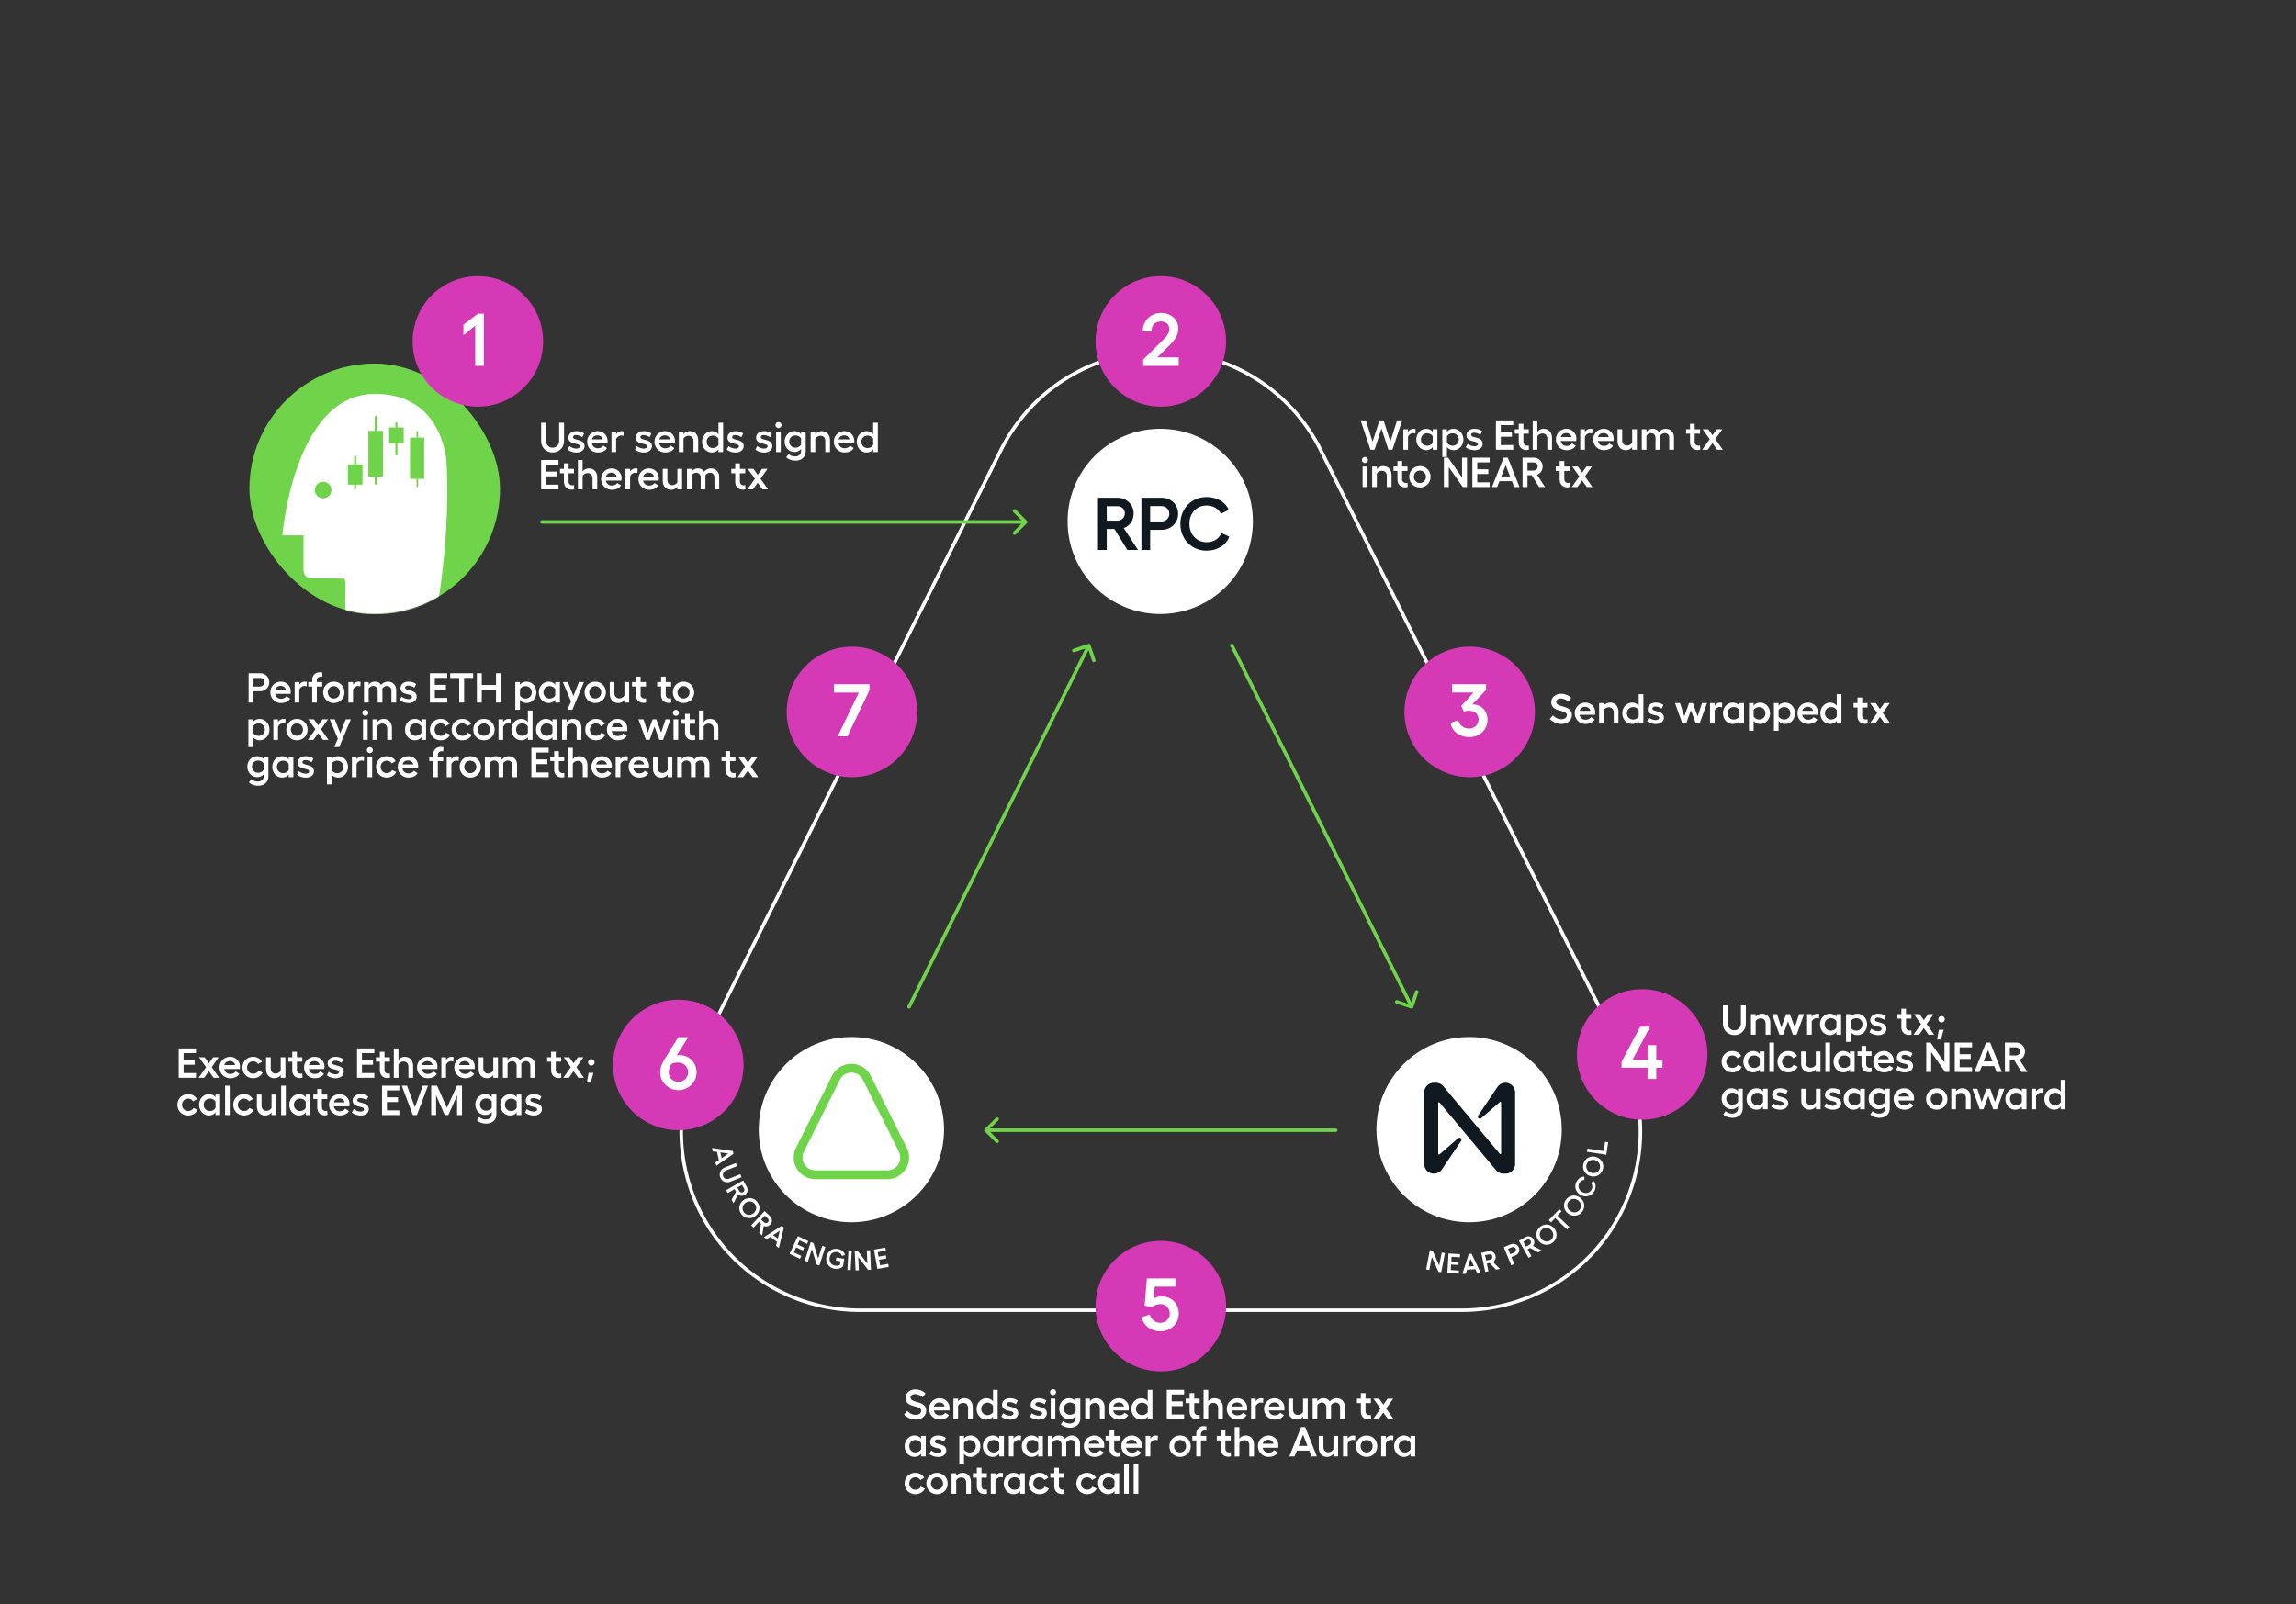 <svg width="1970" height="1377" fill="none" xmlns="http://www.w3.org/2000/svg"><rect width="100%" height="100%" fill="#333333" stroke="none"/><g clip-path="url(#a)"><path d="m613.865 997.602.702 2.968 14.805-10.387-.541-2.289-17.891-2.646.686 2.896 3.573.51 1.637 6.913-2.971 2.035Zm4.188-8.563 6.839.971-5.684 3.911-1.155-4.882ZM618.034 1010.57c1.391 3.5 5.029 5.05 8.575 3.64l9.658-3.84-1.037-2.61-9.658 3.84c-2.074.82-4.229-.05-5.018-2.04-.788-1.98.179-4.1 2.253-4.92l9.658-3.84-1.037-2.607-9.657 3.837c-3.547 1.41-5.128 5.03-3.737 8.54ZM629.41 1032.65l3.859-7.48c1.558 1.38 3.687 1.57 5.709.42 2.439-1.39 3.172-4.52 1.781-6.96l-3.127-5.48-14.594 8.32 1.391 2.44 5.858-3.34 1.225 2.15-3.79 6.97 1.688 2.96Zm7.257-15.72 1.688 2.96c.69 1.21.367 2.58-.78 3.24-1.188.68-2.575.28-3.265-.93l-1.688-2.96 4.045-2.31ZM649.786 1031.54c-3-3.81-8.209-4.41-12.055-1.38-3.866 3.04-4.52 8.26-1.521 12.07 3 3.81 8.213 4.38 12.078 1.33 3.847-3.02 4.497-8.21 1.498-12.02Zm-2.15 1.69c1.975 2.51 1.491 6.01-1.13 8.07-2.639 2.08-6.171 1.75-8.146-.76-1.99-2.53-1.472-6.02 1.167-8.1 2.621-2.06 6.119-1.73 8.109.79ZM653.886 1060.45l1.513-8.27c1.892.86 3.985.43 5.584-1.27 1.928-2.04 1.718-5.24-.323-7.17l-4.588-4.33-11.537 12.21 2.041 1.93 4.631-4.9 1.797 1.69-1.596 7.77 2.478 2.34Zm2.365-17.14 2.477 2.34c1.012.95 1.103 2.36.196 3.32-.939.99-2.382 1.02-3.393.06l-2.478-2.34 3.198-3.38ZM665.779 1069.25l2.476 1.78 4.354-17.56-1.911-1.37-15.234 9.75 2.417 1.73 3.032-1.96 5.772 4.14-.906 3.49Zm-2.461-9.21 5.798-3.76-1.722 6.68-4.076-2.92ZM684.602 1060.92l-7.16 15.2 8.966 4.23 1.146-2.44-6.427-3.02 2.036-4.32 5.732 2.7 1.145-2.44-5.731-2.7 1.688-3.58 6.426 3.03 1.146-2.43-8.967-4.23ZM695.601 1066.07l-5.149 15.99 2.673.86 3.487-10.83 4.12 13.28 2.308.74 5.149-15.99-2.696-.87-3.486 10.83-4.075-13.26-2.331-.75ZM717.226 1081.92l3.957.63-.473 2.96c-1.131.7-2.562.98-4.292.7-3.175-.51-5.104-3.34-4.556-6.78.542-3.39 3.195-5.39 6.395-4.88 2.085.33 3.625 1.65 4.106 3.35l2.658-.81c-.487-2.59-3.062-4.72-6.333-5.24-4.74-.76-8.925 2.31-9.693 7.12-.769 4.81 2.256 9.16 6.996 9.92 2.938.47 5.545-.33 7.345-2.01l1.044-6.54-6.73-1.08-.424 2.66ZM728.017 1073.13l-.94 16.77 2.804.16.94-16.78-2.804-.15ZM733.345 1073.55l.731 16.79 2.805-.13-.495-11.36 8.48 11.02 2.421-.11-.731-16.78-2.829.12.495 11.37-8.431-11.02-2.446.1ZM749.881 1072.48l2.918 16.55 9.761-1.72-.467-2.65-6.996 1.23-.829-4.7 6.24-1.1-.467-2.65-6.24 1.1-.688-3.9 6.996-1.23-.467-2.65-9.761 1.72Z" fill="#fff"/><path d="M915.374 324.393A153.364 153.364 0 0 1 996 301.5c28.48-.003 56.4 7.924 80.63 22.893a153.343 153.343 0 0 1 56.55 61.861l258.11 516.25 1.35-.671-1.35.671a153.388 153.388 0 0 1 16.06 75.494 153.507 153.507 0 0 1-22.75 73.752 153.34 153.34 0 0 1-55.79 53.34 153.426 153.426 0 0 1-74.7 19.41H737.886c-26.147 0-51.861-6.68-74.698-19.41a153.308 153.308 0 0 1-55.787-53.34 153.381 153.381 0 0 1-6.695-149.246l-1.341-.671 1.342.671 258.113-516.25h.001a153.365 153.365 0 0 1 56.553-61.861Z" stroke="#fff" stroke-width="3"/><rect x="215.5" y="313.5" width="212" height="212" rx="106" fill="#70D44B" stroke="#70D44B" stroke-width="3"/><mask id="b" style="mask-type:alpha" maskUnits="userSpaceOnUse" x="214" y="312" width="215" height="215"><rect x="215.5" y="313.5" width="212" height="212" rx="106" fill="#70D44B" stroke="#70D44B" stroke-width="3"/></mask><g mask="url(#b)"><path d="M383.081 396.72s-2.318-58.694-61.416-58.694c-69.526 0-79.376 121.428-79.376 121.428h18.154v27.904s-1.159 9.044 7.146 9.044c.966 0 12.553 0 28.004.193 2.124 6.35-.386 16.357 1.159 30.405h77.445c13.133-73.126 8.884-130.28 8.884-130.28Zm-105.835 30.982c-3.863 0-7.146-3.079-7.146-7.12 0-3.849 3.09-7.12 7.146-7.12 4.055 0 7.145 3.079 7.145 7.12 0 3.849-3.283 7.12-7.145 7.12Zm33.604-11.738h-5.214v3.848h-1.739v-3.848h-5.407v-17.32h5.407v-7.312h1.739v7.312h5.407v17.32h-.193Zm17.768-6.736h-5.408v6.543h-1.738v-6.543h-5.407v-39.449h5.407v-12.701h1.738v12.701h5.408v39.449Zm17.768-28.865h-5.408v10.391h-1.738v-10.391h-5.407v-13.471h5.407v-4.234h1.738v4.234h5.408v13.471Zm17.575 30.597h-5.215v6.928h-1.352v-6.928h-5.6v-35.408h5.6v-5.389h1.352v5.389h5.215v35.408Z" fill="#fff"/></g><circle cx="410" cy="293" r="56" fill="#D539B5"/><circle cx="996" cy="293" r="56" fill="#D539B5"/><circle cx="1261" cy="611" r="56" fill="#D539B5"/><circle cx="1409" cy="905" r="56" fill="#D539B5"/><circle cx="996" cy="1121" r="56" fill="#D539B5"/><circle cx="582" cy="914" r="56" fill="#D539B5"/><circle cx="731" cy="611" r="56" fill="#D539B5"/><path d="M415.16 269.2h-5.12l-12.416 9.472v9.024l10.112-8.192V314h7.424v-44.8ZM980.91 314h30.46v-7.296h-18.364l8.834-8.832c5.57-5.248 9.21-10.048 9.21-15.616 0-8-6.33-13.696-14.844-13.696-8.704 0-15.68 6.464-15.68 15.68l7.36.384c.064-5.504 3.2-8.768 8.256-8.768 4.158 0 7.228 2.752 7.228 6.592 0 3.52-2.24 6.144-6.844 10.688L980.91 308.56V314ZM1253.77 605.952l2.43 4.864c5.96-2.368 12.42.448 12.42 6.592 0 4.672-3.46 7.936-8.26 7.936-4.48 0-8.19-3.008-9.08-7.232l-6.72 2.304c1.15 7.168 7.74 12.224 15.8 12.224 9.22 0 15.94-6.272 15.94-15.04 0-7.744-5.82-13.376-13.12-12.992l11.9-12.416V587.2h-29.18v7.168h18.37l-10.5 11.584ZM1426.41 909.616h-5.31v-12.608h-7.49v12.608h-12.92l15.1-28.416h-8.51l-15.94 30.08v5.12h22.27v9.6h7.49v-9.6h5.31v-6.784ZM995.649 1142.64c8.771 0 15.741-6.66 15.741-15.1 0-8.96-6.33-14.92-14.653-14.92-2.624 0-5.312.71-6.976 1.92l1.024-10.3h17.725v-7.04h-24.445l-1.984 23.36 6.528 1.34c1.536-1.72 4.224-2.68 7.04-2.68 4.541 0 8.061 3.45 8.061 8.19 0 4.41-3.52 7.93-8.061 7.93-4.288 0-8-2.88-9.152-7.1l-6.848 2.18c1.216 7.1 8 12.22 16 12.22ZM583.279 905.56c-.896 0-1.792.128-2.688.256l9.92-15.616h-8.576l-11.904 19.136c-2.432 3.904-3.584 7.936-3.584 11.008 0 8.384 7.04 15.296 15.616 15.296s15.616-6.912 15.616-15.296c0-8.576-6.592-14.784-14.4-14.784Zm-1.216 22.976c-4.672 0-8.32-3.776-8.32-8.256 0-2.112.832-4.608 2.368-7.232 1.536-.64 3.648-1.152 5.888-1.152 4.608 0 8.448 3.776 8.448 8.384 0 4.48-3.648 8.256-8.384 8.256ZM715.554 587.2v7.232h21.312L718.754 632h8.384l18.88-39.68v-5.12h-30.464Z" fill="#fff"/><circle cx="730.5" cy="969.5" r="79.5" fill="#fff"/><circle cx="995.5" cy="447.5" r="79.5" fill="#fff"/><path d="M1340 969.5c0 43.91-35.59 79.5-79.5 79.5s-79.5-35.59-79.5-79.5c0-43.907 35.59-79.5 79.5-79.5s79.5 35.593 79.5 79.5Z" fill="#fff"/><path d="M465 446.5a1.5 1.5 0 0 0 0 3v-3Zm416.061 2.561a1.502 1.502 0 0 0 0-2.122l-9.546-9.546a1.502 1.502 0 0 0-2.122 0 1.502 1.502 0 0 0 0 2.122l8.486 8.485-8.486 8.485a1.502 1.502 0 0 0 0 2.122 1.502 1.502 0 0 0 2.122 0l9.546-9.546ZM465 449.5h415v-3H465v3ZM1058.34 553.332a1.5 1.5 0 0 0-2.01-.675 1.499 1.499 0 0 0-.67 2.011l2.68-1.336Zm152.41 312.202c.78.264 1.63-.159 1.9-.945l4.29-12.798a1.497 1.497 0 0 0-.94-1.899 1.497 1.497 0 0 0-1.9.944l-3.82 11.376-11.38-3.819c-.78-.263-1.63.16-1.9.945-.26.785.16 1.636.95 1.899l12.8 4.297Zm-155.09-310.866 154.22 310.112 2.69-1.336-154.23-310.112-2.68 1.336ZM781.343 864.78a1.5 1.5 0 1 1-2.686-1.336l2.686 1.336Zm152.403-312.202a1.499 1.499 0 0 1 1.899.945l4.297 12.798a1.5 1.5 0 1 1-2.844.954l-3.819-11.376-11.376 3.82a1.5 1.5 0 1 1-.955-2.844l12.798-4.297ZM778.657 863.444 932.88 553.332l2.686 1.336L781.343 864.78l-2.686-1.336ZM1146 971.5a1.5 1.5 0 1 0 0-3v3Zm-301.061-2.561a1.502 1.502 0 0 0 0 2.122l9.546 9.546a1.502 1.502 0 0 0 2.122 0 1.502 1.502 0 0 0 0-2.122L848.121 970l8.486-8.485a1.502 1.502 0 0 0 0-2.122 1.502 1.502 0 0 0-2.122 0l-9.546 9.546ZM1146 968.5H846v3h300v-3Z" fill="#70D44B"/><path d="m976.4 472-12.224-18.816c5.248-1.792 8.512-6.464 8.512-12.672 0-7.488-6.272-13.312-13.76-13.312h-16.832V472h7.488v-17.984h6.592L967.312 472h9.088Zm-26.816-37.568h9.088c3.712 0 6.464 2.56 6.464 6.08 0 3.648-2.752 6.336-6.464 6.336h-9.088v-12.416Zm46.932-7.232h-17.152V472h7.488v-17.28h9.664c8.254 0 14.334-5.824 14.334-13.824 0-7.872-6.08-13.696-14.334-13.696Zm0 20.352h-9.664v-13.184h9.664c3.904 0 6.784 2.816 6.784 6.528 0 3.776-2.88 6.656-6.784 6.656Zm58.184 12.992-6.78-3.072c-1.73 4.8-6.59 7.872-12.61 7.872-8.7 0-14.78-6.784-14.78-15.808 0-9.024 6.08-15.68 14.78-15.68 5.63 0 10.3 2.816 12.22 7.104l6.72-3.264c-2.43-6.592-10.11-11.136-18.94-11.136-12.93 0-22.53 9.984-22.53 22.976 0 13.056 9.6 23.104 22.53 23.104 9.15 0 17.09-4.928 19.39-12.096Z" fill="#101820"/><path d="M730.5 920.562a10.95 10.95 0 0 1 9.838 6.078l30.936 61.875a11.002 11.002 0 0 1-.479 10.704 11.108 11.108 0 0 1-4.001 3.831 11.035 11.035 0 0 1-5.358 1.39h-61.872c-1.875 0-3.72-.48-5.358-1.39a11.108 11.108 0 0 1-4.001-3.831 11.006 11.006 0 0 1-.479-10.704l30.936-61.875a10.94 10.94 0 0 1 9.838-6.078Zm0-7.562a18.56 18.56 0 0 0-16.602 10.257l-30.937 61.875a18.573 18.573 0 0 0 .811 18.068 18.577 18.577 0 0 0 15.792 8.8h61.872a18.577 18.577 0 0 0 15.792-8.8 18.573 18.573 0 0 0 .811-18.068l-30.937-61.875A18.56 18.56 0 0 0 730.5 913Z" fill="#70D44B"/><path d="m1284.61 933.23-16.31 24.207c-.23.349-.33.77-.27 1.185.05.416.25.797.57 1.075.31.277.71.432 1.13.435.42.003.83-.146 1.14-.42l16.05-13.92a.668.668 0 0 1 .71-.108c.11.053.21.137.28.244.06.106.1.23.1.357v43.582c0 .134-.04.264-.12.373a.699.699 0 0 1-.31.238.658.658 0 0 1-.39.017.629.629 0 0 1-.33-.211l-48.51-58.072a8.335 8.335 0 0 0-6.35-2.941h-1.69c-2.2 0-4.32.875-5.88 2.434a8.339 8.339 0 0 0-2.43 5.875v61.382c0 2.208.88 4.318 2.43 5.878a8.318 8.318 0 0 0 5.88 2.43c1.42 0 2.82-.36 4.06-1.06a8.236 8.236 0 0 0 3.02-2.9l16.31-24.206c.23-.348.33-.769.27-1.185a1.682 1.682 0 0 0-.57-1.074 1.706 1.706 0 0 0-1.13-.435c-.42-.003-.83.146-1.14.419l-16.05 13.921a.668.668 0 0 1-.71.107.696.696 0 0 1-.28-.243.74.74 0 0 1-.1-.357v-43.593c0-.134.04-.264.12-.373a.65.65 0 0 1 1.03-.044l48.51 58.083a8.38 8.38 0 0 0 2.84 2.17c1.1.51 2.29.77 3.5.77h1.7a8.274 8.274 0 0 0 5.87-2.43c.78-.77 1.39-1.69 1.81-2.7.41-1.01.63-2.09.63-3.178V937.58c0-2.204-.88-4.317-2.43-5.875a8.326 8.326 0 0 0-9.94-1.378 8.276 8.276 0 0 0-3.02 2.903Z" fill="#101820"/><path d="m1226.84 1072.96-3.21 16.49 2.75.53 2.18-11.16 5.67 12.69 2.38.46 3.21-16.49-2.78-.54-2.18 11.17-5.62-12.69-2.4-.46ZM1242.86 1075.79l-1.03 16.76 9.89.62.16-2.69-7.09-.43.3-4.77 6.32.39.17-2.68-6.32-.39.24-3.96 7.09.44.17-2.68-9.9-.61ZM1267.38 1092.51l3.04-.2-7.81-16.31-2.34.16-5.56 17.21 2.97-.2 1.09-3.44 7.09-.48 1.52 3.26Zm-7.76-5.54 2.09-6.58 2.92 6.25-5.01.33ZM1286.95 1089.02l-5.93-5.97c1.79-1.06 2.63-3.02 2.16-5.3-.58-2.75-3.33-4.41-6.07-3.84l-6.18 1.29 3.42 16.45 2.75-.58-1.37-6.6 2.42-.5 5.46 5.75 3.34-.7Zm-12.72-11.74 3.33-.69c1.37-.29 2.57.44 2.84 1.73.28 1.34-.52 2.54-1.89 2.83l-3.33.69-.95-4.56ZM1296.23 1067.95l-5.95 2.44 6.37 15.55 2.6-1.07-2.46-5.99 3.35-1.38c2.87-1.17 4.15-4.06 3.01-6.83-1.12-2.73-4.06-3.89-6.92-2.72Zm2.89 7.07-3.35 1.37-1.88-4.57 3.36-1.38c1.35-.55 2.75.01 3.28 1.3.54 1.31-.05 2.72-1.41 3.28ZM1322.75 1073.16l-7.47-3.87c1.38-1.56 1.58-3.69.43-5.71-1.38-2.44-4.51-3.18-6.95-1.79l-5.49 3.11 8.3 14.61 2.44-1.38-3.33-5.87 2.15-1.22 6.96 3.8 2.96-1.68Zm-15.7-7.29 2.97-1.68c1.21-.69 2.58-.36 3.23.79.67 1.19.27 2.57-.94 3.26l-2.96 1.68-2.3-4.05ZM1321.61 1052.85c-3.82 2.98-4.45 8.18-1.44 12.05 3.02 3.88 8.24 4.56 12.06 1.58 3.83-2.98 4.42-8.19 1.4-12.07-3.01-3.86-8.19-4.54-12.02-1.56Zm1.68 2.16c2.52-1.97 6.02-1.46 8.07 1.17 2.06 2.65 1.71 6.18-.81 8.14-2.54 1.98-6.03 1.44-8.09-1.21-2.05-2.63-1.7-6.13.83-8.1ZM1337.92 1037.77l-9.07 9.5 1.95 1.85 3.56-3.73 10.21 9.75 1.93-2.03-10.2-9.75 3.56-3.73-1.94-1.86ZM1343.57 1029.77c-2.79 3.96-1.88 9.12 2.12 11.94 4.03 2.83 9.22 1.97 12.01-2 2.79-3.96 1.84-9.12-2.19-11.95-4-2.82-9.15-1.96-11.94 2.01Zm2.23 1.57c1.84-2.61 5.33-3.15 8.06-1.23 2.74 1.94 3.44 5.42 1.6 8.03-1.85 2.63-5.35 3.13-8.09 1.2-2.73-1.92-3.42-5.37-1.57-8ZM1367.2 1013.5l-2.15 1.78c1.33 1.38 1.57 3.52.58 5.55-1.43 2.93-4.72 3.86-7.76 2.38s-4.29-4.63-2.85-7.56c.92-1.9 2.64-3.01 4.4-2.95l.01-2.8c-2.63-.27-5.42 1.57-6.87 4.55-2.13 4.36-.34 9.23 4.03 11.37 4.4 2.15 9.37.56 11.5-3.79 1.5-3.09 1.15-6.57-.89-8.53ZM1358.7 998.627c-1.41 4.633 1.06 9.263 5.75 10.693 4.7 1.43 9.36-1.01 10.78-5.64 1.41-4.64-1.09-9.246-5.8-10.684-4.68-1.43-9.31.995-10.73 5.631Zm2.62.799c.93-3.052 4.08-4.65 7.27-3.675 3.21.982 4.95 4.073 4.02 7.129-.94 3.07-4.1 4.64-7.32 3.66-3.19-.98-4.91-4.04-3.97-7.114ZM1361.62 988.546l16.61 2.511 1.62-10.726-2.66-.402-1.2 7.95-13.95-2.109-.42 2.776ZM474.132 388.324c5.652 0 9.828-4.212 9.828-9.936V362.8h-4.212v15.588c0 3.348-2.412 5.868-5.616 5.868-3.204 0-5.616-2.52-5.616-5.868V362.8h-4.212v15.588c0 5.724 4.176 9.936 9.828 9.936Zm20.555.072c4.032 0 6.876-2.304 6.876-5.472 0-6.516-9.864-4.68-9.864-7.668 0-1.152.972-1.872 2.448-1.872s3.996.648 5.4 1.872l1.584-3.096c-1.584-1.44-4.14-2.124-6.588-2.124-4.032 0-6.84 2.268-6.84 5.544 0 6.516 9.792 4.248 9.792 7.488 0 1.116-1.152 1.944-2.916 1.944-1.98 0-4.572-.9-5.94-2.196l-1.584 3.024c1.728 1.548 4.788 2.556 7.632 2.556Zm26.639-9.972c0-4.716-3.708-8.388-8.46-8.388-5.076 0-9.072 3.96-9.072 9.072 0 5.256 4.068 9.252 9.144 9.252 3.636 0 6.588-1.44 7.884-3.816l-3.204-2.052c-.828 1.368-2.628 2.232-4.608 2.232-2.736 0-4.608-1.584-5.148-4.212h13.32c.108-.504.144-1.62.144-2.088Zm-13.392-1.332c.612-2.196 2.34-3.42 4.716-3.42 2.412 0 4.14 1.44 4.464 3.42h-9.18Zm25.225-7.056c-1.62 0-3.6 1.08-4.5 2.772v-2.412h-3.996V388h3.996v-11.232c.936-1.944 2.844-3.024 4.176-3.024a6.69 6.69 0 0 1 2.088.36l.252-3.78c-.504-.18-1.188-.288-2.016-.288Zm19.325 18.36c4.032 0 6.876-2.304 6.876-5.472 0-6.516-9.864-4.68-9.864-7.668 0-1.152.972-1.872 2.448-1.872s3.996.648 5.4 1.872l1.584-3.096c-1.584-1.44-4.14-2.124-6.588-2.124-4.032 0-6.84 2.268-6.84 5.544 0 6.516 9.792 4.248 9.792 7.488 0 1.116-1.152 1.944-2.916 1.944-1.98 0-4.572-.9-5.94-2.196l-1.584 3.024c1.728 1.548 4.788 2.556 7.632 2.556Zm26.639-9.972c0-4.716-3.708-8.388-8.46-8.388-5.076 0-9.072 3.96-9.072 9.072 0 5.256 4.068 9.252 9.144 9.252 3.636 0 6.588-1.44 7.884-3.816l-3.204-2.052c-.828 1.368-2.628 2.232-4.608 2.232-2.736 0-4.608-1.584-5.148-4.212h13.32c.108-.504.144-1.62.144-2.088Zm-13.392-1.332c.612-2.196 2.34-3.42 4.716-3.42 2.412 0 4.14 1.44 4.464 3.42h-9.18Zm26.125-7.056c-2.232 0-4.32 1.044-5.4 2.736v-2.376h-3.996V388h3.996v-11.52c.9-1.512 2.628-2.448 4.428-2.448 2.484 0 4.14 1.728 4.14 4.572V388h4.032v-10.044c0-4.86-2.808-7.92-7.2-7.92Zm24.592-7.236v9.972c-.936-1.584-3.276-2.736-5.616-2.736-4.752 0-8.46 4.032-8.46 9.144 0 5.148 3.708 9.18 8.46 9.18 2.34 0 4.68-1.152 5.616-2.736V388h3.996v-25.2h-3.996Zm-4.788 21.744c-3.024 0-5.328-2.304-5.328-5.364s2.304-5.328 5.328-5.328c2.016 0 3.924 1.116 4.788 2.664v5.4c-.864 1.512-2.808 2.628-4.788 2.628Zm19.539 3.852c4.032 0 6.876-2.304 6.876-5.472 0-6.516-9.864-4.68-9.864-7.668 0-1.152.972-1.872 2.448-1.872s3.996.648 5.4 1.872l1.584-3.096c-1.584-1.44-4.14-2.124-6.588-2.124-4.032 0-6.84 2.268-6.84 5.544 0 6.516 9.792 4.248 9.792 7.488 0 1.116-1.152 1.944-2.916 1.944-1.98 0-4.572-.9-5.94-2.196l-1.584 3.024c1.728 1.548 4.788 2.556 7.632 2.556Zm24.574 0c4.032 0 6.876-2.304 6.876-5.472 0-6.516-9.864-4.68-9.864-7.668 0-1.152.972-1.872 2.448-1.872s3.996.648 5.4 1.872l1.584-3.096c-1.584-1.44-4.14-2.124-6.588-2.124-4.032 0-6.84 2.268-6.84 5.544 0 6.516 9.792 4.248 9.792 7.488 0 1.116-1.152 1.944-2.916 1.944-1.98 0-4.572-.9-5.94-2.196l-1.584 3.024c1.728 1.548 4.788 2.556 7.632 2.556Zm12.164-26.172c-1.404 0-2.556 1.188-2.556 2.556 0 1.44 1.152 2.592 2.556 2.592a2.604 2.604 0 0 0 2.592-2.592c0-1.368-1.188-2.556-2.592-2.556Zm-2.016 8.172V388h3.996v-17.604h-3.996Zm21.402-.036v2.34c-.936-1.548-3.276-2.664-5.616-2.664-4.752 0-8.46 3.924-8.46 8.928 0 5.04 3.708 9 8.46 9 2.34 0 4.68-1.152 5.616-2.664v1.98c0 2.628-2.16 4.464-4.86 4.464-2.268 0-4.428-.72-5.832-2.088l-2.016 2.772c1.62 1.8 4.932 2.916 7.992 2.916 5.004 0 8.712-3.132 8.712-7.992V370.36h-3.996Zm-4.788 13.86c-3.024 0-5.328-2.232-5.328-5.256 0-2.988 2.304-5.22 5.328-5.22 2.016 0 3.924 1.08 4.788 2.592v5.328c-.864 1.476-2.808 2.556-4.788 2.556Zm22.419-14.184c-2.232 0-4.32 1.044-5.4 2.736v-2.376h-3.996V388h3.996v-11.52c.9-1.512 2.628-2.448 4.428-2.448 2.484 0 4.14 1.728 4.14 4.572V388h4.032v-10.044c0-4.86-2.808-7.92-7.2-7.92Zm28.048 8.388c0-4.716-3.708-8.388-8.46-8.388-5.076 0-9.072 3.96-9.072 9.072 0 5.256 4.068 9.252 9.144 9.252 3.636 0 6.588-1.44 7.884-3.816l-3.204-2.052c-.828 1.368-2.628 2.232-4.608 2.232-2.736 0-4.608-1.584-5.148-4.212h13.32c.108-.504.144-1.62.144-2.088Zm-13.392-1.332c.612-2.196 2.34-3.42 4.716-3.42 2.412 0 4.14 1.44 4.464 3.42h-9.18Zm29.588-14.292v9.972c-.936-1.584-3.276-2.736-5.616-2.736-4.752 0-8.46 4.032-8.46 9.144 0 5.148 3.708 9.18 8.46 9.18 2.34 0 4.68-1.152 5.616-2.736V388h3.996v-25.2h-3.996Zm-4.788 21.744c-3.024 0-5.328-2.304-5.328-5.364s2.304-5.328 5.328-5.328c2.016 0 3.924 1.116 4.788 2.664v5.4c-.864 1.512-2.808 2.628-4.788 2.628ZM464.304 394.8V420h14.868v-4.032h-10.656v-7.164h9.504v-4.032h-9.504v-5.94h10.656V394.8h-14.868Zm28.149 21.492a5.44 5.44 0 0 1-1.368.216c-1.764 0-3.204-1.224-3.204-3.276v-7.02h4.608v-3.816h-4.608v-4.716h-3.996v4.716h-3.384v3.816h3.384v7.2c0 4.356 2.736 6.84 6.624 6.84.756 0 1.584-.144 2.16-.432l-.216-3.528Zm12.777-14.256c-2.232 0-4.32 1.044-5.364 2.736V394.8h-3.996V420h3.996v-11.52c.864-1.512 2.628-2.448 4.392-2.448 2.52 0 4.14 1.728 4.14 4.572V420h4.032v-10.044c0-4.86-2.772-7.92-7.2-7.92Zm28.085 8.388c0-4.716-3.708-8.388-8.46-8.388-5.076 0-9.072 3.96-9.072 9.072 0 5.256 4.068 9.252 9.144 9.252 3.636 0 6.588-1.44 7.884-3.816l-3.204-2.052c-.828 1.368-2.628 2.232-4.608 2.232-2.736 0-4.608-1.584-5.148-4.212h13.32c.108-.504.144-1.62.144-2.088Zm-13.392-1.332c.612-2.196 2.34-3.42 4.716-3.42 2.412 0 4.14 1.44 4.464 3.42h-9.18Zm25.224-7.056c-1.62 0-3.6 1.08-4.5 2.772v-2.412h-3.996V420h3.996v-11.232c.936-1.944 2.844-3.024 4.176-3.024a6.69 6.69 0 0 1 2.088.36l.252-3.78c-.504-.18-1.188-.288-2.016-.288Zm20.16 8.388c0-4.716-3.708-8.388-8.46-8.388-5.076 0-9.072 3.96-9.072 9.072 0 5.256 4.068 9.252 9.144 9.252 3.636 0 6.588-1.44 7.884-3.816l-3.204-2.052c-.828 1.368-2.628 2.232-4.608 2.232-2.736 0-4.608-1.584-5.148-4.212h13.32c.108-.504.144-1.62.144-2.088Zm-13.392-1.332c.612-2.196 2.34-3.42 4.716-3.42 2.412 0 4.14 1.44 4.464 3.42h-9.18Zm29.293-6.696v11.484c-.9 1.512-2.628 2.484-4.392 2.484-2.52 0-4.176-1.728-4.176-4.572v-9.396h-3.996v10.008c0 4.896 2.772 7.956 7.2 7.956 2.196 0 4.32-1.044 5.364-2.736V420h4.032v-17.604h-4.032Zm28.66-.36c-2.556 0-4.572 1.44-5.76 2.844-1.116-1.944-2.88-2.844-5.292-2.844-2.736 0-4.5 1.476-5.364 2.664v-2.304h-3.996V420h3.996v-11.808a4.483 4.483 0 0 1 3.996-2.448c2.232 0 3.78 1.62 3.78 4.248V420h4.032v-11.232l-.108-.612c.792-1.332 2.412-2.412 3.996-2.412 2.376 0 3.852 1.62 3.852 4.248V420h4.068v-10.764c0-4.356-2.952-7.2-7.2-7.2Zm29.539 14.256a5.44 5.44 0 0 1-1.368.216c-1.764 0-3.204-1.224-3.204-3.276v-7.02h4.608v-3.816h-4.608v-4.716h-3.996v4.716h-3.384v3.816h3.384v7.2c0 4.356 2.736 6.84 6.624 6.84.756 0 1.584-.144 2.16-.432l-.216-3.528Zm19.58 3.708-6.444-9.108 6.012-8.496h-4.752l-3.672 5.148-3.636-5.148h-4.86l6.084 8.532-6.444 9.072h4.788l4.032-5.688 4.068 5.688h4.824ZM1198.72 360.8l-5.76 18.252-5.84-18.252h-3.49l-5.94 18.252-5.76-18.252h-4.5l8.46 25.2h3.49l5.94-18.252 5.94 18.252h3.46l8.39-25.2h-4.39Zm13.88 7.236c-1.62 0-3.6 1.08-4.5 2.772v-2.412h-4V386h4v-11.232c.94-1.944 2.84-3.024 4.18-3.024.68 0 1.47.144 2.08.36l.26-3.78c-.51-.18-1.19-.288-2.02-.288Zm16.7.36v2.376c-.93-1.584-3.27-2.736-5.61-2.736-4.75 0-8.46 4.032-8.46 9.144 0 5.148 3.71 9.18 8.46 9.18 2.34 0 4.68-1.152 5.61-2.736V386h4v-17.604h-4Zm-4.78 14.148c-3.03 0-5.33-2.304-5.33-5.364s2.3-5.328 5.33-5.328c2.01 0 3.92 1.116 4.78 2.664v5.4c-.86 1.512-2.8 2.628-4.78 2.628Zm22.63-14.508c-2.34 0-4.68 1.152-5.62 2.7v-2.34h-3.99v23.796h3.99v-8.568c.94 1.584 3.28 2.736 5.62 2.736 4.75 0 8.46-4.032 8.46-9.144 0-5.148-3.71-9.18-8.46-9.18Zm-.83 14.508c-2.01 0-3.92-1.116-4.79-2.664v-5.4c.87-1.512 2.81-2.628 4.79-2.628 3.03 0 5.33 2.268 5.33 5.364 0 3.06-2.3 5.328-5.33 5.328Zm18.97 3.852c4.03 0 6.87-2.304 6.87-5.472 0-6.516-9.86-4.68-9.86-7.668 0-1.152.97-1.872 2.45-1.872 1.47 0 3.99.648 5.4 1.872l1.58-3.096c-1.58-1.44-4.14-2.124-6.59-2.124-4.03 0-6.84 2.268-6.84 5.544 0 6.516 9.8 4.248 9.8 7.488 0 1.116-1.16 1.944-2.92 1.944-1.98 0-4.57-.9-5.94-2.196l-1.58 3.024c1.72 1.548 4.78 2.556 7.63 2.556Zm18.24-25.596V386h14.86v-4.032h-10.65v-7.164h9.5v-4.032h-9.5v-5.94h10.65V360.8h-14.86Zm28.15 21.492a5.47 5.47 0 0 1-1.37.216c-1.77 0-3.21-1.224-3.21-3.276v-7.02h4.61v-3.816h-4.61v-4.716h-3.99v4.716h-3.39v3.816h3.39v7.2c0 4.356 2.73 6.84 6.62 6.84.76 0 1.59-.144 2.16-.432l-.21-3.528Zm12.77-14.256c-2.23 0-4.32 1.044-5.36 2.736V360.8h-4V386h4v-11.52c.86-1.512 2.63-2.448 4.39-2.448 2.52 0 4.14 1.728 4.14 4.572V386h4.03v-10.044c0-4.86-2.77-7.92-7.2-7.92Zm28.09 8.388c0-4.716-3.71-8.388-8.46-8.388-5.08 0-9.07 3.96-9.07 9.072 0 5.256 4.06 9.252 9.14 9.252 3.64 0 6.59-1.44 7.88-3.816l-3.2-2.052c-.83 1.368-2.63 2.232-4.61 2.232-2.73 0-4.61-1.584-5.15-4.212h13.32c.11-.504.15-1.62.15-2.088Zm-13.39-1.332c.61-2.196 2.34-3.42 4.71-3.42 2.41 0 4.14 1.44 4.47 3.42h-9.18Zm25.22-7.056c-1.62 0-3.6 1.08-4.5 2.772v-2.412h-4V386h4v-11.232c.94-1.944 2.84-3.024 4.18-3.024.68 0 1.47.144 2.08.36l.26-3.78c-.51-.18-1.19-.288-2.02-.288Zm20.16 8.388c0-4.716-3.71-8.388-8.46-8.388-5.08 0-9.07 3.96-9.07 9.072 0 5.256 4.07 9.252 9.14 9.252 3.64 0 6.59-1.44 7.89-3.816l-3.21-2.052c-.83 1.368-2.63 2.232-4.61 2.232-2.73 0-4.6-1.584-5.14-4.212h13.32c.1-.504.14-1.62.14-2.088Zm-13.39-1.332c.61-2.196 2.34-3.42 4.71-3.42 2.42 0 4.14 1.44 4.47 3.42h-9.18Zm29.29-6.696v11.484c-.9 1.512-2.63 2.484-4.39 2.484-2.52 0-4.18-1.728-4.18-4.572v-9.396h-3.99v10.008c0 4.896 2.77 7.956 7.2 7.956 2.19 0 4.32-1.044 5.36-2.736V386h4.03v-17.604h-4.03Zm28.66-.36c-2.56 0-4.57 1.44-5.76 2.844-1.12-1.944-2.88-2.844-5.29-2.844-2.74 0-4.5 1.476-5.37 2.664v-2.304h-3.99V386h3.99v-11.808a4.49 4.49 0 0 1 4-2.448c2.23 0 3.78 1.62 3.78 4.248V386h4.03v-11.232l-.11-.612c.8-1.332 2.42-2.412 4-2.412 2.38 0 3.85 1.62 3.85 4.248V386h4.07v-10.764c0-4.356-2.95-7.2-7.2-7.2Zm29.54 14.256a5.47 5.47 0 0 1-1.37.216c-1.76 0-3.2-1.224-3.2-3.276v-7.02h4.61v-3.816h-4.61v-4.716h-4v4.716h-3.38v3.816h3.38v7.2c0 4.356 2.74 6.84 6.63 6.84.75 0 1.58-.144 2.16-.432l-.22-3.528Zm19.58 3.708-6.44-9.108 6.01-8.496h-4.75l-3.68 5.148-3.63-5.148h-4.86l6.08 8.532-6.44 9.072h4.79l4.03-5.688 4.07 5.688h4.82Zm-307.07 6.224c-1.4 0-2.56 1.188-2.56 2.556 0 1.44 1.16 2.592 2.56 2.592 1.4 0 2.59-1.152 2.59-2.592 0-1.368-1.19-2.556-2.59-2.556Zm-2.02 8.172V418h4v-17.604h-4Zm17.63-.36c-2.24 0-4.32 1.044-5.4 2.736v-2.376h-4V418h4v-11.52c.9-1.512 2.62-2.448 4.42-2.448 2.49 0 4.14 1.728 4.14 4.572V418h4.04v-10.044c0-4.86-2.81-7.92-7.2-7.92Zm20.86 14.256c-.36.108-.93.216-1.36.216-1.77 0-3.21-1.224-3.21-3.276v-7.02h4.61v-3.816h-4.61v-4.716h-3.99v4.716h-3.39v3.816h3.39v7.2c0 4.356 2.73 6.84 6.62 6.84.76 0 1.58-.144 2.16-.432l-.22-3.528Zm10.68-14.256c-5.15 0-9.11 3.96-9.11 9.18s3.96 9.144 9.11 9.144c5.15 0 9.14-3.924 9.14-9.144 0-5.22-3.99-9.18-9.14-9.18Zm0 3.852c2.92 0 5.18 2.304 5.18 5.328 0 2.988-2.26 5.292-5.18 5.292s-5.15-2.304-5.15-5.292c0-3.024 2.23-5.328 5.15-5.328Zm20.59-11.088V418h4.21v-17.064L1255.08 418h3.63v-25.2h-4.24v17.064l-11.92-17.064h-3.67Zm24.43 0V418h14.87v-4.032h-10.66v-7.164h9.51v-4.032h-9.51v-5.94h10.66V392.8h-14.87Zm35.87 25.2h4.58l-10.05-25.2h-3.53l-10.04 25.2h4.46l1.98-5.04h10.66l1.94 5.04Zm-11.05-9.072 3.78-9.648 3.75 9.648h-7.53Zm37.54 9.072-6.87-10.584c2.95-1.008 4.79-3.636 4.79-7.128 0-4.212-3.53-7.488-7.74-7.488h-9.47V418h4.21v-10.116h3.71l6.26 10.116h5.11Zm-15.08-21.132h5.11c2.09 0 3.64 1.44 3.64 3.42 0 2.052-1.55 3.564-3.64 3.564h-5.11v-6.984Zm36.17 17.424c-.36.108-.93.216-1.37.216-1.76 0-3.2-1.224-3.2-3.276v-7.02h4.61v-3.816h-4.61v-4.716h-4v4.716h-3.38v3.816h3.38v7.2c0 4.356 2.74 6.84 6.63 6.84.75 0 1.58-.144 2.16-.432l-.22-3.528Zm19.58 3.708-6.44-9.108 6.01-8.496h-4.75l-3.67 5.148-3.64-5.148h-4.86l6.08 8.532-6.44 9.072h4.79l4.03-5.688 4.07 5.688h4.82ZM1339.51 595.44c-4.97 0-8.49 3.132-8.49 7.236 0 9.18 13.35 5.868 13.35 11.088 0 2.124-1.91 3.528-4.68 3.528-3.09 0-5.33-1.476-7.27-3.348l-2.7 3.096c2.2 2.448 6.12 4.32 9.97 4.32 5.62 0 9-3.6 9-7.632 0-9.108-13.43-6.012-13.43-11.376 0-1.692 1.62-2.844 3.93-2.844 2.27 0 4.75 1.08 6.44 2.808l2.45-3.276c-1.73-2.052-5.33-3.6-8.57-3.6Zm29.2 15.984c0-4.716-3.71-8.388-8.46-8.388-5.08 0-9.07 3.96-9.07 9.072 0 5.256 4.07 9.252 9.14 9.252 3.64 0 6.59-1.44 7.89-3.816l-3.21-2.052c-.83 1.368-2.63 2.232-4.61 2.232-2.73 0-4.6-1.584-5.14-4.212h13.32c.1-.504.14-1.62.14-2.088Zm-13.39-1.332c.61-2.196 2.34-3.42 4.71-3.42 2.42 0 4.14 1.44 4.47 3.42h-9.18Zm26.12-7.056c-2.23 0-4.32 1.044-5.4 2.736v-2.376h-3.99V621h3.99v-11.52c.9-1.512 2.63-2.448 4.43-2.448 2.48 0 4.14 1.728 4.14 4.572V621h4.03v-10.044c0-4.86-2.81-7.92-7.2-7.92Zm24.59-7.236v9.972c-.93-1.584-3.27-2.736-5.61-2.736-4.75 0-8.46 4.032-8.46 9.144 0 5.148 3.71 9.18 8.46 9.18 2.34 0 4.68-1.152 5.61-2.736V621h4v-25.2h-4Zm-4.78 21.744c-3.03 0-5.33-2.304-5.33-5.364s2.3-5.328 5.33-5.328c2.01 0 3.92 1.116 4.78 2.664v5.4c-.86 1.512-2.8 2.628-4.78 2.628Zm19.53 3.852c4.04 0 6.88-2.304 6.88-5.472 0-6.516-9.86-4.68-9.86-7.668 0-1.152.97-1.872 2.44-1.872 1.48 0 4 .648 5.4 1.872l1.59-3.096c-1.59-1.44-4.14-2.124-6.59-2.124-4.03 0-6.84 2.268-6.84 5.544 0 6.516 9.79 4.248 9.79 7.488 0 1.116-1.15 1.944-2.91 1.944-1.98 0-4.58-.9-5.94-2.196l-1.59 3.024c1.73 1.548 4.79 2.556 7.63 2.556Zm22.74-.396h3.17l4.18-11.412 4.17 11.412h3.21l6.37-17.604h-4.29l-3.7 11.412-4.14-11.412h-3.24l-4.11 11.412-3.71-11.412h-4.28l6.37 17.604Zm32.19-17.964c-1.62 0-3.6 1.08-4.5 2.772v-2.412h-4V621h4v-11.232c.94-1.944 2.84-3.024 4.18-3.024.68 0 1.47.144 2.08.36l.26-3.78c-.51-.18-1.19-.288-2.02-.288Zm16.7.36v2.376c-.93-1.584-3.27-2.736-5.61-2.736-4.75 0-8.46 4.032-8.46 9.144 0 5.148 3.71 9.18 8.46 9.18 2.34 0 4.68-1.152 5.61-2.736V621h4v-17.604h-4Zm-4.78 14.148c-3.03 0-5.33-2.304-5.33-5.364s2.3-5.328 5.33-5.328c2.01 0 3.92 1.116 4.78 2.664v5.4c-.86 1.512-2.8 2.628-4.78 2.628Zm22.63-14.508c-2.34 0-4.68 1.152-5.62 2.7v-2.34h-3.99v23.796h3.99v-8.568c.94 1.584 3.28 2.736 5.62 2.736 4.75 0 8.46-4.032 8.46-9.144 0-5.148-3.71-9.18-8.46-9.18Zm-.83 14.508c-2.01 0-3.92-1.116-4.79-2.664v-5.4c.87-1.512 2.81-2.628 4.79-2.628 3.03 0 5.33 2.268 5.33 5.364 0 3.06-2.3 5.328-5.33 5.328Zm22.24-14.508c-2.34 0-4.68 1.152-5.62 2.7v-2.34h-3.99v23.796h3.99v-8.568c.94 1.584 3.28 2.736 5.62 2.736 4.75 0 8.46-4.032 8.46-9.144 0-5.148-3.71-9.18-8.46-9.18Zm-.83 14.508c-2.01 0-3.92-1.116-4.79-2.664v-5.4c.87-1.512 2.81-2.628 4.79-2.628 3.03 0 5.33 2.268 5.33 5.364 0 3.06-2.3 5.328-5.33 5.328Zm28.94-6.12c0-4.716-3.7-8.388-8.46-8.388-5.07 0-9.07 3.96-9.07 9.072 0 5.256 4.07 9.252 9.15 9.252 3.63 0 6.58-1.44 7.88-3.816l-3.2-2.052c-.83 1.368-2.63 2.232-4.61 2.232-2.74 0-4.61-1.584-5.15-4.212h13.32c.11-.504.14-1.62.14-2.088Zm-13.39-1.332c.61-2.196 2.34-3.42 4.72-3.42 2.41 0 4.14 1.44 4.46 3.42h-9.18Zm29.59-14.292v9.972c-.94-1.584-3.28-2.736-5.62-2.736-4.75 0-8.46 4.032-8.46 9.144 0 5.148 3.71 9.18 8.46 9.18 2.34 0 4.68-1.152 5.62-2.736V621h4v-25.2h-4Zm-4.79 21.744c-3.02 0-5.33-2.304-5.33-5.364s2.31-5.328 5.33-5.328c2.02 0 3.93 1.116 4.79 2.664v5.4c-.86 1.512-2.81 2.628-4.79 2.628Zm31.16-.252a5.47 5.47 0 0 1-1.37.216c-1.76 0-3.2-1.224-3.2-3.276v-7.02h4.6v-3.816h-4.6v-4.716h-4v4.716h-3.38v3.816h3.38v7.2c0 4.356 2.74 6.84 6.62 6.84.76 0 1.59-.144 2.16-.432l-.21-3.528Zm19.58 3.708-6.45-9.108 6.02-8.496h-4.76l-3.67 5.148-3.63-5.148h-4.86l6.08 8.532-6.44 9.072h4.78l4.04-5.688 4.06 5.688h4.83ZM1488.13 888.324c5.65 0 9.83-4.212 9.83-9.936V862.8h-4.21v15.588c0 3.348-2.41 5.868-5.62 5.868-3.2 0-5.61-2.52-5.61-5.868V862.8h-4.22v15.588c0 5.724 4.18 9.936 9.83 9.936Zm23.65-18.288c-2.23 0-4.32 1.044-5.4 2.736v-2.376h-4V888h4v-11.52c.9-1.512 2.63-2.448 4.43-2.448 2.48 0 4.14 1.728 4.14 4.572V888h4.03v-10.044c0-4.86-2.81-7.92-7.2-7.92ZM1526.82 888h3.17l4.17-11.412 4.18 11.412h3.2l6.38-17.604h-4.29l-3.71 11.412-4.14-11.412h-3.24l-4.1 11.412-3.71-11.412h-4.28l6.37 17.604Zm32.19-17.964c-1.62 0-3.6 1.08-4.5 2.772v-2.412h-4V888h4v-11.232c.93-1.944 2.84-3.024 4.17-3.024.69 0 1.48.144 2.09.36l.25-3.78c-.5-.18-1.19-.288-2.01-.288Zm16.7.36v2.376c-.94-1.584-3.28-2.736-5.62-2.736-4.75 0-8.46 4.032-8.46 9.144 0 5.148 3.71 9.18 8.46 9.18 2.34 0 4.68-1.152 5.62-2.736V888h4v-17.604h-4Zm-4.79 14.148c-3.02 0-5.33-2.304-5.33-5.364s2.31-5.328 5.33-5.328c2.02 0 3.93 1.116 4.79 2.664v5.4c-.86 1.512-2.81 2.628-4.79 2.628Zm22.64-14.508c-2.34 0-4.68 1.152-5.62 2.7v-2.34h-4v23.796h4v-8.568c.94 1.584 3.28 2.736 5.62 2.736 4.75 0 8.46-4.032 8.46-9.144 0-5.148-3.71-9.18-8.46-9.18Zm-.83 14.508c-2.02 0-3.93-1.116-4.79-2.664v-5.4c.86-1.512 2.81-2.628 4.79-2.628 3.02 0 5.33 2.268 5.33 5.364 0 3.06-2.31 5.328-5.33 5.328Zm18.96 3.852c4.04 0 6.88-2.304 6.88-5.472 0-6.516-9.86-4.68-9.86-7.668 0-1.152.97-1.872 2.44-1.872 1.48 0 4 .648 5.4 1.872l1.59-3.096c-1.59-1.44-4.14-2.124-6.59-2.124-4.03 0-6.84 2.268-6.84 5.544 0 6.516 9.79 4.248 9.79 7.488 0 1.116-1.15 1.944-2.91 1.944-1.98 0-4.58-.9-5.94-2.196l-1.59 3.024c1.73 1.548 4.79 2.556 7.63 2.556Zm28.29-4.104a5.47 5.47 0 0 1-1.37.216c-1.77 0-3.21-1.224-3.21-3.276v-7.02h4.61v-3.816h-4.61v-4.716h-3.99v4.716h-3.39v3.816h3.39v7.2c0 4.356 2.73 6.84 6.62 6.84.76 0 1.59-.144 2.16-.432l-.21-3.528Zm19.58 3.708-6.45-9.108 6.02-8.496h-4.76l-3.67 5.148-3.63-5.148h-4.86l6.08 8.532-6.44 9.072h4.78l4.04-5.688 4.06 5.688h4.83Zm6.35-10.512c1.58 0 2.77-1.224 2.77-2.736 0-1.548-1.19-2.736-2.77-2.736-1.59 0-2.77 1.188-2.77 2.736 0 1.512 1.18 2.736 2.77 2.736Zm1.8 6.264h-4.14l-1.48 8.352h3.31l2.31-8.352Zm-173.17 31.784-3.56-1.62c-.8 1.62-2.49 2.592-4.54 2.592-3.02 0-5.26-2.304-5.26-5.292 0-3.024 2.2-5.328 5.22-5.328 1.91 0 3.5.936 4.22 2.34l3.38-1.908c-1.3-2.592-4.18-4.284-7.6-4.284-5.22 0-9.18 3.96-9.18 9.18s4 9.144 9.22 9.144c3.67 0 6.77-1.908 8.1-4.824Zm15.36-13.14v2.376c-.94-1.584-3.28-2.736-5.62-2.736-4.75 0-8.46 4.032-8.46 9.144 0 5.148 3.71 9.18 8.46 9.18 2.34 0 4.68-1.152 5.62-2.736V920h3.99v-17.604h-3.99Zm-4.79 14.148c-3.02 0-5.33-2.304-5.33-5.364s2.31-5.328 5.33-5.328c2.02 0 3.92 1.116 4.79 2.664v5.4c-.87 1.512-2.81 2.628-4.79 2.628Zm17.02-21.744h-4V920h4v-25.2Zm20.33 20.736-3.57-1.62c-.79 1.62-2.48 2.592-4.53 2.592-3.03 0-5.26-2.304-5.26-5.292 0-3.024 2.2-5.328 5.22-5.328 1.91 0 3.49.936 4.21 2.34l3.39-1.908c-1.3-2.592-4.18-4.284-7.6-4.284-5.22 0-9.18 3.96-9.18 9.18s4 9.144 9.22 9.144c3.67 0 6.77-1.908 8.1-4.824Zm15.52-13.14v11.484c-.9 1.512-2.63 2.484-4.39 2.484-2.52 0-4.18-1.728-4.18-4.572v-9.396h-4v10.008c0 4.896 2.78 7.956 7.2 7.956 2.2 0 4.32-1.044 5.37-2.736V920h4.03v-17.604h-4.03Zm12.24-7.596h-3.99V920h3.99v-25.2Zm17.09 7.596v2.376c-.93-1.584-3.27-2.736-5.61-2.736-4.76 0-8.46 4.032-8.46 9.144 0 5.148 3.7 9.18 8.46 9.18 2.34 0 4.68-1.152 5.61-2.736V920h4v-17.604h-4Zm-4.79 14.148c-3.02 0-5.32-2.304-5.32-5.364s2.3-5.328 5.32-5.328c2.02 0 3.93 1.116 4.79 2.664v5.4c-.86 1.512-2.81 2.628-4.79 2.628Zm23.25-.252a5.47 5.47 0 0 1-1.37.216c-1.76 0-3.2-1.224-3.2-3.276v-7.02h4.61v-3.816h-4.61v-4.716h-4v4.716h-3.38v3.816h3.38v7.2c0 4.356 2.74 6.84 6.63 6.84.75 0 1.58-.144 2.16-.432l-.22-3.528Zm19.1-5.868c0-4.716-3.71-8.388-8.46-8.388-5.08 0-9.07 3.96-9.07 9.072 0 5.256 4.07 9.252 9.14 9.252 3.64 0 6.59-1.44 7.89-3.816l-3.21-2.052c-.83 1.368-2.63 2.232-4.61 2.232-2.73 0-4.6-1.584-5.14-4.212h13.32c.1-.504.14-1.62.14-2.088Zm-13.39-1.332c.61-2.196 2.34-3.42 4.71-3.42 2.42 0 4.14 1.44 4.47 3.42h-9.18Zm23.07 11.304c4.03 0 6.87-2.304 6.87-5.472 0-6.516-9.86-4.68-9.86-7.668 0-1.152.97-1.872 2.45-1.872 1.47 0 3.99.648 5.4 1.872l1.58-3.096c-1.58-1.44-4.14-2.124-6.59-2.124-4.03 0-6.84 2.268-6.84 5.544 0 6.516 9.79 4.248 9.79 7.488 0 1.116-1.15 1.944-2.91 1.944-1.98 0-4.57-.9-5.94-2.196l-1.59 3.024c1.73 1.548 4.79 2.556 7.64 2.556Zm18.23-25.596V920h4.22v-17.064L1668.98 920h3.64v-25.2h-4.25v17.064l-11.91-17.064h-3.68Zm24.44 0V920h14.87v-4.032h-10.66v-7.164h9.5v-4.032h-9.5v-5.94h10.66V894.8h-14.87Zm35.87 25.2h4.57l-10.04-25.2h-3.53l-10.04 25.2h4.46l1.98-5.04h10.66l1.94 5.04Zm-11.05-9.072 3.78-9.648 3.74 9.648h-7.52Zm37.54 9.072-6.88-10.584c2.96-1.008 4.79-3.636 4.79-7.128 0-4.212-3.53-7.488-7.74-7.488h-9.47V920h4.22v-10.116h3.7l6.27 10.116h5.11Zm-15.08-21.132h5.11c2.09 0 3.63 1.44 3.63 3.42 0 2.052-1.54 3.564-3.63 3.564h-5.11v-6.984Zm-233.2 35.492v2.34c-.94-1.548-3.28-2.664-5.62-2.664-4.75 0-8.46 3.924-8.46 8.928 0 5.04 3.71 9 8.46 9 2.34 0 4.68-1.152 5.62-2.664v1.98c0 2.628-2.16 4.464-4.86 4.464-2.27 0-4.43-.72-5.83-2.088l-2.02 2.772c1.62 1.8 4.93 2.916 7.99 2.916 5.01 0 8.72-3.132 8.72-7.992V934.36h-4Zm-4.79 13.86c-3.02 0-5.33-2.232-5.33-5.256 0-2.988 2.31-5.22 5.33-5.22 2.02 0 3.93 1.08 4.79 2.592v5.328c-.86 1.476-2.81 2.556-4.79 2.556Zm26.2-13.824v2.376c-.94-1.584-3.28-2.736-5.62-2.736-4.75 0-8.46 4.032-8.46 9.144 0 5.148 3.71 9.18 8.46 9.18 2.34 0 4.68-1.152 5.62-2.736V952h4v-17.604h-4Zm-4.79 14.148c-3.02 0-5.33-2.304-5.33-5.364s2.31-5.328 5.33-5.328c2.02 0 3.93 1.116 4.79 2.664v5.4c-.86 1.512-2.81 2.628-4.79 2.628Zm19.54 3.852c4.03 0 6.88-2.304 6.88-5.472 0-6.516-9.87-4.68-9.87-7.668 0-1.152.97-1.872 2.45-1.872 1.48 0 4 .648 5.4 1.872l1.58-3.096c-1.58-1.44-4.14-2.124-6.58-2.124-4.04 0-6.84 2.268-6.84 5.544 0 6.516 9.79 4.248 9.79 7.488 0 1.116-1.15 1.944-2.92 1.944-1.98 0-4.57-.9-5.94-2.196l-1.58 3.024c1.73 1.548 4.79 2.556 7.63 2.556Zm30.62-18v11.484c-.9 1.512-2.63 2.484-4.39 2.484-2.52 0-4.18-1.728-4.18-4.572v-9.396h-3.99v10.008c0 4.896 2.77 7.956 7.2 7.956 2.19 0 4.32-1.044 5.36-2.736V952h4.03v-17.604h-4.03Zm14.77 18c4.03 0 6.87-2.304 6.87-5.472 0-6.516-9.86-4.68-9.86-7.668 0-1.152.97-1.872 2.45-1.872 1.47 0 3.99.648 5.4 1.872l1.58-3.096c-1.58-1.44-4.14-2.124-6.59-2.124-4.03 0-6.84 2.268-6.84 5.544 0 6.516 9.8 4.248 9.8 7.488 0 1.116-1.16 1.944-2.92 1.944-1.98 0-4.57-.9-5.94-2.196l-1.58 3.024c1.72 1.548 4.78 2.556 7.63 2.556Zm23.18-18v2.376c-.94-1.584-3.28-2.736-5.62-2.736-4.75 0-8.46 4.032-8.46 9.144 0 5.148 3.71 9.18 8.46 9.18 2.34 0 4.68-1.152 5.62-2.736V952h4v-17.604h-4Zm-4.79 14.148c-3.02 0-5.33-2.304-5.33-5.364s2.31-5.328 5.33-5.328c2.02 0 3.93 1.116 4.79 2.664v5.4c-.86 1.512-2.81 2.628-4.79 2.628Zm26.2-14.184v2.34c-.94-1.548-3.28-2.664-5.62-2.664-4.75 0-8.46 3.924-8.46 8.928 0 5.04 3.71 9 8.46 9 2.34 0 4.68-1.152 5.62-2.664v1.98c0 2.628-2.16 4.464-4.86 4.464-2.27 0-4.43-.72-5.83-2.088l-2.02 2.772c1.62 1.8 4.93 2.916 7.99 2.916 5.01 0 8.72-3.132 8.72-7.992V934.36h-4Zm-4.79 13.86c-3.02 0-5.33-2.232-5.33-5.256 0-2.988 2.31-5.22 5.33-5.22 2.02 0 3.93 1.08 4.79 2.592v5.328c-.86 1.476-2.81 2.556-4.79 2.556Zm29.66-5.796c0-4.716-3.71-8.388-8.46-8.388-5.08 0-9.08 3.96-9.08 9.072 0 5.256 4.07 9.252 9.15 9.252 3.63 0 6.59-1.44 7.88-3.816l-3.2-2.052c-.83 1.368-2.63 2.232-4.61 2.232-2.74 0-4.61-1.584-5.15-4.212h13.32c.11-.504.15-1.62.15-2.088Zm-13.4-1.332c.62-2.196 2.34-3.42 4.72-3.42 2.41 0 4.14 1.44 4.46 3.42h-9.18Zm32.85-7.056c-5.15 0-9.11 3.96-9.11 9.18s3.96 9.144 9.11 9.144c5.15 0 9.15-3.924 9.15-9.144 0-5.22-4-9.18-9.15-9.18Zm0 3.852c2.92 0 5.19 2.304 5.19 5.328 0 2.988-2.27 5.292-5.19 5.292-2.91 0-5.15-2.304-5.15-5.292 0-3.024 2.24-5.328 5.15-5.328Zm21.9-3.852c-2.24 0-4.32 1.044-5.4 2.736v-2.376h-4V952h4v-11.52c.9-1.512 2.62-2.448 4.42-2.448 2.49 0 4.14 1.728 4.14 4.572V952h4.04v-10.044c0-4.86-2.81-7.92-7.2-7.92ZM1698.7 952h3.17l4.17-11.412 4.18 11.412h3.2l6.37-17.604h-4.28l-3.71 11.412-4.14-11.412h-3.24l-4.1 11.412-3.71-11.412h-4.28L1698.7 952Zm36.06-17.604v2.376c-.94-1.584-3.28-2.736-5.62-2.736-4.75 0-8.46 4.032-8.46 9.144 0 5.148 3.71 9.18 8.46 9.18 2.34 0 4.68-1.152 5.62-2.736V952h3.99v-17.604h-3.99Zm-4.79 14.148c-3.02 0-5.33-2.304-5.33-5.364s2.31-5.328 5.33-5.328c2.02 0 3.92 1.116 4.79 2.664v5.4c-.87 1.512-2.81 2.628-4.79 2.628Zm21.52-14.508c-1.62 0-3.6 1.08-4.5 2.772v-2.412h-4V952h4v-11.232c.93-1.944 2.84-3.024 4.17-3.024.69 0 1.48.144 2.09.36l.25-3.78c-.5-.18-1.18-.288-2.01-.288Zm16.7-7.236v9.972c-.94-1.584-3.28-2.736-5.62-2.736-4.75 0-8.46 4.032-8.46 9.144 0 5.148 3.71 9.18 8.46 9.18 2.34 0 4.68-1.152 5.62-2.736V952h4v-25.2h-4Zm-4.79 21.744c-3.02 0-5.33-2.304-5.33-5.364s2.31-5.328 5.33-5.328c2.02 0 3.93 1.116 4.79 2.664v5.4c-.86 1.512-2.81 2.628-4.79 2.628ZM785.512 1192.44c-4.968 0-8.496 3.13-8.496 7.24 0 9.18 13.356 5.86 13.356 11.08 0 2.13-1.908 3.53-4.68 3.53-3.096 0-5.328-1.47-7.272-3.35l-2.7 3.1c2.196 2.45 6.12 4.32 9.972 4.32 5.616 0 9-3.6 9-7.63 0-9.11-13.428-6.01-13.428-11.38 0-1.69 1.62-2.84 3.924-2.84 2.268 0 4.752 1.08 6.444 2.81l2.448-3.28c-1.728-2.05-5.328-3.6-8.568-3.6Zm29.197 15.98c0-4.71-3.708-8.38-8.46-8.38-5.076 0-9.072 3.96-9.072 9.07 0 5.25 4.068 9.25 9.144 9.25 3.636 0 6.588-1.44 7.884-3.82l-3.204-2.05c-.828 1.37-2.628 2.23-4.608 2.23-2.736 0-4.608-1.58-5.148-4.21h13.32c.108-.5.144-1.62.144-2.09Zm-13.392-1.33c.612-2.19 2.34-3.42 4.716-3.42 2.412 0 4.14 1.44 4.464 3.42h-9.18Zm26.125-7.05c-2.232 0-4.32 1.04-5.4 2.73v-2.37h-3.996v17.6h3.996v-11.52c.9-1.51 2.628-2.45 4.428-2.45 2.484 0 4.14 1.73 4.14 4.57v9.4h4.032v-10.04c0-4.86-2.808-7.92-7.2-7.92Zm24.592-7.24v9.97c-.936-1.58-3.276-2.73-5.616-2.73-4.752 0-8.46 4.03-8.46 9.14 0 5.15 3.708 9.18 8.46 9.18 2.34 0 4.68-1.15 5.616-2.74v2.38h3.996v-25.2h-3.996Zm-4.788 21.74c-3.024 0-5.328-2.3-5.328-5.36 0-3.06 2.304-5.33 5.328-5.33 2.016 0 3.924 1.12 4.788 2.67v5.4c-.864 1.51-2.808 2.62-4.788 2.62Zm19.539 3.86c4.032 0 6.876-2.31 6.876-5.48 0-6.51-9.864-4.68-9.864-7.66 0-1.16.972-1.88 2.448-1.88s3.996.65 5.4 1.88l1.584-3.1c-1.584-1.44-4.14-2.12-6.588-2.12-4.032 0-6.84 2.26-6.84 5.54 0 6.52 9.792 4.25 9.792 7.49 0 1.11-1.152 1.94-2.916 1.94-1.98 0-4.572-.9-5.94-2.19l-1.584 3.02c1.728 1.55 4.788 2.56 7.632 2.56Zm24.574 0c4.032 0 6.876-2.31 6.876-5.48 0-6.51-9.864-4.68-9.864-7.66 0-1.16.972-1.88 2.448-1.88s3.996.65 5.4 1.88l1.584-3.1c-1.584-1.44-4.14-2.12-6.588-2.12-4.032 0-6.84 2.26-6.84 5.54 0 6.52 9.792 4.25 9.792 7.49 0 1.11-1.152 1.94-2.916 1.94-1.98 0-4.572-.9-5.94-2.19l-1.584 3.02c1.728 1.55 4.788 2.56 7.632 2.56Zm12.164-26.18c-1.404 0-2.556 1.19-2.556 2.56 0 1.44 1.152 2.59 2.556 2.59a2.603 2.603 0 0 0 2.592-2.59c0-1.37-1.188-2.56-2.592-2.56Zm-2.016 8.18v17.6h3.996v-17.6h-3.996Zm21.402-.04v2.34c-.936-1.55-3.276-2.66-5.616-2.66-4.752 0-8.46 3.92-8.46 8.92 0 5.04 3.708 9 8.46 9 2.34 0 4.68-1.15 5.616-2.66v1.98c0 2.63-2.16 4.46-4.86 4.46-2.268 0-4.428-.72-5.832-2.08l-2.016 2.77c1.62 1.8 4.932 2.91 7.992 2.91 5.004 0 8.712-3.13 8.712-7.99v-16.99h-3.996Zm-4.788 13.86c-3.024 0-5.328-2.23-5.328-5.26 0-2.98 2.304-5.22 5.328-5.22 2.016 0 3.924 1.08 4.788 2.6v5.32c-.864 1.48-2.808 2.56-4.788 2.56Zm22.419-14.18c-2.232 0-4.32 1.04-5.4 2.73v-2.37h-3.996v17.6h3.996v-11.52c.9-1.51 2.628-2.45 4.428-2.45 2.484 0 4.14 1.73 4.14 4.57v9.4h4.032v-10.04c0-4.86-2.808-7.92-7.2-7.92Zm28.048 8.38c0-4.71-3.708-8.38-8.46-8.38-5.076 0-9.072 3.96-9.072 9.07 0 5.25 4.068 9.25 9.144 9.25 3.636 0 6.588-1.44 7.884-3.82l-3.204-2.05c-.828 1.37-2.628 2.23-4.608 2.23-2.736 0-4.608-1.58-5.148-4.21h13.32c.108-.5.144-1.62.144-2.09Zm-13.392-1.33c.612-2.19 2.34-3.42 4.716-3.42 2.412 0 4.14 1.44 4.464 3.42h-9.18Zm29.588-14.29v9.97c-.936-1.58-3.276-2.73-5.616-2.73-4.752 0-8.46 4.03-8.46 9.14 0 5.15 3.708 9.18 8.46 9.18 2.34 0 4.68-1.15 5.616-2.74v2.38h3.996v-25.2h-3.996Zm-4.788 21.74c-3.024 0-5.328-2.3-5.328-5.36 0-3.06 2.304-5.33 5.328-5.33 2.016 0 3.924 1.12 4.788 2.67v5.4c-.864 1.51-2.808 2.62-4.788 2.62Zm21.114-21.74v25.2h14.87v-4.03h-10.66v-7.17h9.5v-4.03h-9.5v-5.94h10.66v-4.03h-14.87Zm28.15 21.49c-.36.11-.94.22-1.37.22-1.76 0-3.2-1.23-3.2-3.28v-7.02h4.6v-3.81h-4.6v-4.72h-4v4.72h-3.38v3.81h3.38v7.2c0 4.36 2.74 6.84 6.62 6.84.76 0 1.59-.14 2.16-.43l-.21-3.53Zm12.77-14.25c-2.23 0-4.32 1.04-5.36 2.73v-9.97h-4v25.2h4v-11.52c.86-1.51 2.63-2.45 4.39-2.45 2.52 0 4.14 1.73 4.14 4.57v9.4h4.03v-10.04c0-4.86-2.77-7.92-7.2-7.92Zm28.09 8.38c0-4.71-3.71-8.38-8.46-8.38-5.08 0-9.07 3.96-9.07 9.07 0 5.25 4.07 9.25 9.14 9.25 3.64 0 6.59-1.44 7.89-3.82l-3.21-2.05c-.83 1.37-2.63 2.23-4.61 2.23-2.73 0-4.6-1.58-5.14-4.21h13.32c.1-.5.14-1.62.14-2.09Zm-13.39-1.33c.61-2.19 2.34-3.42 4.71-3.42 2.42 0 4.14 1.44 4.47 3.42h-9.18Zm25.22-7.05c-1.62 0-3.6 1.08-4.5 2.77v-2.41h-3.99v17.6h3.99v-11.23c.94-1.95 2.85-3.03 4.18-3.03.68 0 1.47.15 2.09.36l.25-3.78c-.51-.18-1.19-.28-2.02-.28Zm20.16 8.38c0-4.71-3.71-8.38-8.46-8.38-5.07 0-9.07 3.96-9.07 9.07 0 5.25 4.07 9.25 9.14 9.25 3.64 0 6.59-1.44 7.89-3.82l-3.21-2.05c-.82 1.37-2.62 2.23-4.6 2.23-2.74 0-4.61-1.58-5.15-4.21h13.32c.11-.5.14-1.62.14-2.09Zm-13.39-1.33c.61-2.19 2.34-3.42 4.72-3.42 2.41 0 4.14 1.44 4.46 3.42h-9.18Zm29.29-6.69v11.48c-.9 1.51-2.63 2.48-4.39 2.48-2.52 0-4.18-1.72-4.18-4.57v-9.39h-3.99v10c0 4.9 2.77 7.96 7.2 7.96 2.19 0 4.32-1.04 5.36-2.74v2.38h4.03v-17.6h-4.03Zm28.66-.36c-2.55 0-4.57 1.44-5.76 2.84-1.11-1.94-2.88-2.84-5.29-2.84-2.74 0-4.5 1.47-5.36 2.66v-2.3h-4v17.6h4v-11.81c.72-1.4 2.19-2.45 3.99-2.45 2.23 0 3.78 1.62 3.78 4.25V1218h4.03v-11.23l-.1-.61c.79-1.34 2.41-2.42 3.99-2.42 2.38 0 3.85 1.62 3.85 4.25V1218h4.07v-10.76c0-4.36-2.95-7.2-7.2-7.2Zm29.54 14.25c-.36.11-.93.22-1.37.22-1.76 0-3.2-1.23-3.2-3.28v-7.02h4.61v-3.81h-4.61v-4.72h-4v4.72h-3.38v3.81h3.38v7.2c0 4.36 2.74 6.84 6.63 6.84.75 0 1.58-.14 2.16-.43l-.22-3.53Zm19.58 3.71-6.44-9.11 6.01-8.49h-4.75l-3.67 5.14-3.64-5.14h-4.86l6.08 8.53-6.44 9.07h4.79l4.03-5.69 4.07 5.69h4.82Zm-405.49 14.4v2.37c-.936-1.58-3.276-2.73-5.616-2.73-4.752 0-8.46 4.03-8.46 9.14 0 5.15 3.708 9.18 8.46 9.18 2.34 0 4.68-1.15 5.616-2.74v2.38h3.996v-17.6H790.3Zm-4.788 14.14c-3.024 0-5.328-2.3-5.328-5.36 0-3.06 2.304-5.33 5.328-5.33 2.016 0 3.924 1.12 4.788 2.67v5.4c-.864 1.51-2.808 2.62-4.788 2.62Zm19.538 3.86c4.032 0 6.876-2.31 6.876-5.48 0-6.51-9.864-4.68-9.864-7.66 0-1.16.972-1.88 2.448-1.88s3.996.65 5.4 1.88l1.584-3.1c-1.584-1.44-4.14-2.12-6.588-2.12-4.032 0-6.84 2.26-6.84 5.54 0 6.52 9.792 4.25 9.792 7.49 0 1.11-1.152 1.94-2.916 1.94-1.98 0-4.572-.9-5.94-2.19l-1.584 3.02c1.728 1.55 4.788 2.56 7.632 2.56Zm27.67-18.36c-2.34 0-4.68 1.15-5.616 2.7v-2.34h-3.996v23.79h3.996v-8.57c.936 1.59 3.276 2.74 5.616 2.74 4.752 0 8.46-4.03 8.46-9.14 0-5.15-3.708-9.18-8.46-9.18Zm-.828 14.5c-2.016 0-3.924-1.11-4.788-2.66v-5.4c.864-1.51 2.808-2.63 4.788-2.63 3.024 0 5.328 2.27 5.328 5.37 0 3.06-2.304 5.32-5.328 5.32Zm25.486-14.14v2.37c-.936-1.58-3.276-2.73-5.616-2.73-4.752 0-8.46 4.03-8.46 9.14 0 5.15 3.708 9.18 8.46 9.18 2.34 0 4.68-1.15 5.616-2.74v2.38h3.996v-17.6h-3.996Zm-4.788 14.14c-3.024 0-5.328-2.3-5.328-5.36 0-3.06 2.304-5.33 5.328-5.33 2.016 0 3.924 1.12 4.788 2.67v5.4c-.864 1.51-2.808 2.62-4.788 2.62Zm21.518-14.5c-1.62 0-3.6 1.08-4.5 2.77v-2.41h-3.996v17.6h3.996v-11.23c.936-1.95 2.844-3.03 4.176-3.03.684 0 1.476.15 2.088.36l.252-3.78c-.504-.18-1.188-.28-2.016-.28Zm16.704.36v2.37c-.936-1.58-3.276-2.73-5.616-2.73-4.752 0-8.46 4.03-8.46 9.14 0 5.15 3.708 9.18 8.46 9.18 2.34 0 4.68-1.15 5.616-2.74v2.38h3.996v-17.6h-3.996Zm-4.788 14.14c-3.024 0-5.328-2.3-5.328-5.36 0-3.06 2.304-5.33 5.328-5.33 2.016 0 3.924 1.12 4.788 2.67v5.4c-.864 1.51-2.808 2.62-4.788 2.62Zm33.434-14.5c-2.556 0-4.572 1.44-5.76 2.84-1.116-1.94-2.88-2.84-5.292-2.84-2.736 0-4.5 1.47-5.364 2.66v-2.3h-3.996v17.6h3.996v-11.81c.72-1.4 2.196-2.45 3.996-2.45 2.232 0 3.78 1.62 3.78 4.25V1250h4.032v-11.23l-.108-.61c.792-1.34 2.412-2.42 3.996-2.42 2.376 0 3.852 1.62 3.852 4.25V1250h4.068v-10.76c0-4.36-2.952-7.2-7.2-7.2Zm28.036 8.38c0-4.71-3.708-8.38-8.46-8.38-5.076 0-9.072 3.96-9.072 9.07 0 5.25 4.068 9.25 9.144 9.25 3.636 0 6.588-1.44 7.884-3.82l-3.204-2.05c-.828 1.37-2.628 2.23-4.608 2.23-2.736 0-4.608-1.58-5.148-4.21h13.32c.108-.5.144-1.62.144-2.09Zm-13.392-1.33c.612-2.19 2.34-3.42 4.716-3.42 2.412 0 4.14 1.44 4.464 3.42h-9.18Zm26.461 7.2c-.36.11-.936.22-1.368.22-1.764 0-3.204-1.23-3.204-3.28v-7.02h4.608v-3.81h-4.608v-4.72h-3.996v4.72h-3.384v3.81h3.384v7.2c0 4.36 2.736 6.84 6.624 6.84.756 0 1.584-.14 2.16-.43l-.216-3.53Zm19.099-5.87c0-4.71-3.708-8.38-8.46-8.38-5.076 0-9.072 3.96-9.072 9.07 0 5.25 4.068 9.25 9.144 9.25 3.636 0 6.588-1.44 7.884-3.82l-3.204-2.05c-.828 1.37-2.628 2.23-4.608 2.23-2.736 0-4.608-1.58-5.148-4.21h13.32c.108-.5.144-1.62.144-2.09Zm-13.392-1.33c.612-2.19 2.34-3.42 4.716-3.42 2.412 0 4.14 1.44 4.464 3.42h-9.18Zm25.225-7.05c-1.62 0-3.6 1.08-4.5 2.77v-2.41h-3.996v17.6h3.996v-11.23c.936-1.95 2.844-3.03 4.176-3.03.684 0 1.476.15 2.088.36l.252-3.78c-.504-.18-1.188-.28-2.016-.28Zm21.015 0c-5.15 0-9.11 3.96-9.11 9.18s3.96 9.14 9.11 9.14c5.15 0 9.15-3.92 9.15-9.14 0-5.22-4-9.18-9.15-9.18Zm0 3.85c2.92 0 5.19 2.3 5.19 5.33 0 2.98-2.27 5.29-5.19 5.29-2.91 0-5.15-2.31-5.15-5.29 0-3.03 2.24-5.33 5.15-5.33Zm17.91-4.9c0-2.01 1.44-3.24 3.2-3.24.43 0 1.04.11 1.37.22l.21-3.57c-.57-.25-1.4-.39-2.16-.39-3.88 0-6.62 2.45-6.62 6.8v1.59h-3.38v3.81h3.38V1250h4v-13.79h4.6v-3.81h-4.6v-1.41Zm25.56 15.3c-.36.11-.94.22-1.37.22-1.77 0-3.21-1.23-3.21-3.28v-7.02h4.61v-3.81h-4.61v-4.72h-3.99v4.72h-3.39v3.81h3.39v7.2c0 4.36 2.73 6.84 6.62 6.84.76 0 1.59-.14 2.16-.43l-.21-3.53Zm12.77-14.25c-2.23 0-4.32 1.04-5.36 2.73v-9.97h-4v25.2h4v-11.52c.86-1.51 2.63-2.45 4.39-2.45 2.52 0 4.14 1.73 4.14 4.57v9.4h4.03v-10.04c0-4.86-2.77-7.92-7.2-7.92Zm28.09 8.38c0-4.71-3.71-8.38-8.46-8.38-5.08 0-9.07 3.96-9.07 9.07 0 5.25 4.06 9.25 9.14 9.25 3.64 0 6.59-1.44 7.88-3.82l-3.2-2.05c-.83 1.37-2.63 2.23-4.61 2.23-2.73 0-4.61-1.58-5.15-4.21h13.32c.11-.5.15-1.62.15-2.09Zm-13.39-1.33c.61-2.19 2.34-3.42 4.71-3.42 2.41 0 4.14 1.44 4.47 3.42h-9.18Zm41.88 10.91h4.57l-10.04-25.2h-3.53l-10.05 25.2h4.47l1.98-5.04h10.65l1.95 5.04Zm-11.05-9.07 3.78-9.65 3.74 9.65h-7.52Zm29.82-8.53v11.48c-.9 1.51-2.63 2.48-4.39 2.48-2.52 0-4.18-1.72-4.18-4.57v-9.39h-4v10c0 4.9 2.78 7.96 7.2 7.96 2.2 0 4.32-1.04 5.37-2.74v2.38h4.03v-17.6h-4.03Zm16.74-.36c-1.62 0-3.6 1.08-4.5 2.77v-2.41h-3.99v17.6h3.99v-11.23c.94-1.95 2.85-3.03 4.18-3.03.68 0 1.47.15 2.09.36l.25-3.78c-.51-.18-1.19-.28-2.02-.28Zm11.74 0c-5.15 0-9.11 3.96-9.11 9.18s3.96 9.14 9.11 9.14c5.15 0 9.14-3.92 9.14-9.14 0-5.22-3.99-9.18-9.14-9.18Zm0 3.85c2.91 0 5.18 2.3 5.18 5.33 0 2.98-2.27 5.29-5.18 5.29-2.92 0-5.15-2.31-5.15-5.29 0-3.03 2.23-5.33 5.15-5.33Zm20.99-3.85c-1.62 0-3.6 1.08-4.5 2.77v-2.41h-3.99v17.6h3.99v-11.23c.94-1.95 2.85-3.03 4.18-3.03.68 0 1.48.15 2.09.36l.25-3.78c-.5-.18-1.19-.28-2.02-.28Zm16.71.36v2.37c-.94-1.58-3.28-2.73-5.62-2.73-4.75 0-8.46 4.03-8.46 9.14 0 5.15 3.71 9.18 8.46 9.18 2.34 0 4.68-1.15 5.62-2.74v2.38h3.99v-17.6h-3.99Zm-4.79 14.14c-3.03 0-5.33-2.3-5.33-5.36 0-3.06 2.3-5.33 5.33-5.33 2.01 0 3.92 1.12 4.79 2.67v5.4c-.87 1.51-2.81 2.62-4.79 2.62Zm-411.95 31-3.564-1.62c-.792 1.62-2.484 2.59-4.536 2.59-3.024 0-5.256-2.31-5.256-5.29 0-3.03 2.196-5.33 5.22-5.33 1.908 0 3.492.93 4.212 2.34l3.384-1.91c-1.296-2.59-4.176-4.28-7.596-4.28-5.22 0-9.18 3.96-9.18 9.18s3.996 9.14 9.216 9.14c3.672 0 6.768-1.91 8.1-4.82Zm10.39-13.5c-5.148 0-9.108 3.96-9.108 9.18s3.96 9.14 9.108 9.14c5.148 0 9.144-3.92 9.144-9.14 0-5.22-3.996-9.18-9.144-9.18Zm0 3.85c2.916 0 5.184 2.3 5.184 5.33 0 2.98-2.268 5.29-5.184 5.29-2.916 0-5.148-2.31-5.148-5.29 0-3.03 2.232-5.33 5.148-5.33Zm21.895-3.85c-2.232 0-4.32 1.04-5.4 2.73v-2.37h-3.996v17.6h3.996v-11.52c.9-1.51 2.628-2.45 4.428-2.45 2.484 0 4.14 1.73 4.14 4.57v9.4h4.032v-10.04c0-4.86-2.808-7.92-7.2-7.92Zm20.867 14.25c-.36.11-.936.22-1.368.22-1.764 0-3.204-1.23-3.204-3.28v-7.02h4.608v-3.81h-4.608v-4.72h-3.996v4.72h-3.384v3.81h3.384v7.2c0 4.36 2.736 6.84 6.624 6.84.756 0 1.584-.14 2.16-.43l-.216-3.53Zm11.912-14.25c-1.62 0-3.6 1.08-4.5 2.77v-2.41h-3.996v17.6h3.996v-11.23c.936-1.95 2.844-3.03 4.176-3.03.684 0 1.476.15 2.088.36l.252-3.78c-.504-.18-1.188-.28-2.016-.28Zm16.704.36v2.37c-.936-1.58-3.276-2.73-5.616-2.73-4.752 0-8.46 4.03-8.46 9.14 0 5.15 3.708 9.18 8.46 9.18 2.34 0 4.68-1.15 5.616-2.74v2.38h3.996v-17.6h-3.996Zm-4.788 14.14c-3.024 0-5.328-2.3-5.328-5.36 0-3.06 2.304-5.33 5.328-5.33 2.016 0 3.924 1.12 4.788 2.67v5.4c-.864 1.51-2.808 2.62-4.788 2.62Zm29.438-1-3.564-1.62c-.792 1.62-2.484 2.59-4.536 2.59-3.024 0-5.256-2.31-5.256-5.29 0-3.03 2.196-5.33 5.22-5.33 1.908 0 3.492.93 4.212 2.34l3.384-1.91c-1.296-2.59-4.176-4.28-7.596-4.28-5.22 0-9.18 3.96-9.18 9.18s3.996 9.14 9.216 9.14c3.672 0 6.768-1.91 8.1-4.82Zm13.179.75c-.36.11-.936.22-1.368.22-1.764 0-3.204-1.23-3.204-3.28v-7.02h4.608v-3.81h-4.608v-4.72h-3.996v4.72h-3.384v3.81h3.384v7.2c0 4.36 2.736 6.84 6.624 6.84.756 0 1.584-.14 2.16-.43l-.216-3.53Zm27.743-.75-3.564-1.62c-.792 1.62-2.484 2.59-4.536 2.59-3.024 0-5.256-2.31-5.256-5.29 0-3.03 2.196-5.33 5.22-5.33 1.908 0 3.492.93 4.212 2.34l3.384-1.91c-1.296-2.59-4.176-4.28-7.596-4.28-5.22 0-9.18 3.96-9.18 9.18s3.996 9.14 9.216 9.14c3.672 0 6.768-1.91 8.1-4.82Zm15.358-13.14v2.37c-.936-1.58-3.276-2.73-5.616-2.73-4.752 0-8.46 4.03-8.46 9.14 0 5.15 3.708 9.18 8.46 9.18 2.34 0 4.68-1.15 5.616-2.74v2.38h3.996v-17.6h-3.996Zm-4.788 14.14c-3.024 0-5.328-2.3-5.328-5.36 0-3.06 2.304-5.33 5.328-5.33 2.016 0 3.924 1.12 4.788 2.67v5.4c-.864 1.51-2.808 2.62-4.788 2.62Zm17.018-21.74h-3.996v25.2h3.996v-25.2Zm8.226 0h-3.996v25.2h3.996v-25.2ZM153.304 899.8V925h14.868v-4.032h-10.656v-7.164h9.504v-4.032h-9.504v-5.94h10.656V899.8h-14.868Zm34.793 25.2-6.444-9.108 6.012-8.496h-4.752l-3.672 5.148-3.636-5.148h-4.86l6.084 8.532-6.444 9.072h4.788l4.032-5.688 4.068 5.688h4.824Zm17.8-9.576c0-4.716-3.708-8.388-8.46-8.388-5.076 0-9.072 3.96-9.072 9.072 0 5.256 4.068 9.252 9.144 9.252 3.636 0 6.588-1.44 7.884-3.816l-3.204-2.052c-.828 1.368-2.628 2.232-4.608 2.232-2.736 0-4.608-1.584-5.148-4.212h13.32c.108-.504.144-1.62.144-2.088Zm-13.392-1.332c.612-2.196 2.34-3.42 4.716-3.42 2.412 0 4.14 1.44 4.464 3.42h-9.18Zm32.828 6.444-3.564-1.62c-.792 1.62-2.484 2.592-4.536 2.592-3.024 0-5.256-2.304-5.256-5.292 0-3.024 2.196-5.328 5.22-5.328 1.908 0 3.492.936 4.212 2.34l3.384-1.908c-1.296-2.592-4.176-4.284-7.596-4.284-5.22 0-9.18 3.96-9.18 9.18s3.996 9.144 9.216 9.144c3.672 0 6.768-1.908 8.1-4.824Zm15.519-13.14v11.484c-.9 1.512-2.628 2.484-4.392 2.484-2.52 0-4.176-1.728-4.176-4.572v-9.396h-3.996v10.008c0 4.896 2.772 7.956 7.2 7.956 2.196 0 4.32-1.044 5.364-2.736V925h4.032v-17.604h-4.032Zm18.473 13.896a5.44 5.44 0 0 1-1.368.216c-1.764 0-3.204-1.224-3.204-3.276v-7.02h4.608v-3.816h-4.608v-4.716h-3.996v4.716h-3.384v3.816h3.384v7.2c0 4.356 2.736 6.84 6.624 6.84.756 0 1.584-.144 2.16-.432l-.216-3.528Zm19.099-5.868c0-4.716-3.708-8.388-8.46-8.388-5.076 0-9.072 3.96-9.072 9.072 0 5.256 4.068 9.252 9.144 9.252 3.636 0 6.588-1.44 7.884-3.816l-3.204-2.052c-.828 1.368-2.628 2.232-4.608 2.232-2.736 0-4.608-1.584-5.148-4.212h13.32c.108-.504.144-1.62.144-2.088Zm-13.392-1.332c.612-2.196 2.34-3.42 4.716-3.42 2.412 0 4.14 1.44 4.464 3.42h-9.18Zm23.069 11.304c4.032 0 6.876-2.304 6.876-5.472 0-6.516-9.864-4.68-9.864-7.668 0-1.152.972-1.872 2.448-1.872s3.996.648 5.4 1.872l1.584-3.096c-1.584-1.44-4.14-2.124-6.588-2.124-4.032 0-6.84 2.268-6.84 5.544 0 6.516 9.792 4.248 9.792 7.488 0 1.116-1.152 1.944-2.916 1.944-1.98 0-4.572-.9-5.94-2.196l-1.584 3.024c1.728 1.548 4.788 2.556 7.632 2.556Zm18.238-25.596V925h14.868v-4.032h-10.656v-7.164h9.504v-4.032h-9.504v-5.94h10.656V899.8h-14.868Zm28.15 21.492a5.44 5.44 0 0 1-1.368.216c-1.764 0-3.204-1.224-3.204-3.276v-7.02h4.608v-3.816h-4.608v-4.716h-3.996v4.716h-3.384v3.816h3.384v7.2c0 4.356 2.736 6.84 6.624 6.84.756 0 1.584-.144 2.16-.432l-.216-3.528Zm12.776-14.256c-2.232 0-4.32 1.044-5.364 2.736V899.8h-3.996V925h3.996v-11.52c.864-1.512 2.628-2.448 4.392-2.448 2.52 0 4.14 1.728 4.14 4.572V925h4.032v-10.044c0-4.86-2.772-7.92-7.2-7.92Zm28.085 8.388c0-4.716-3.708-8.388-8.46-8.388-5.076 0-9.072 3.96-9.072 9.072 0 5.256 4.068 9.252 9.144 9.252 3.636 0 6.588-1.44 7.884-3.816l-3.204-2.052c-.828 1.368-2.628 2.232-4.608 2.232-2.736 0-4.608-1.584-5.148-4.212h13.32c.108-.504.144-1.62.144-2.088Zm-13.392-1.332c.612-2.196 2.34-3.42 4.716-3.42 2.412 0 4.14 1.44 4.464 3.42h-9.18Zm25.225-7.056c-1.621 0-3.6 1.08-4.5 2.772v-2.412h-3.996V925h3.996v-11.232c.936-1.944 2.844-3.024 4.176-3.024a6.69 6.69 0 0 1 2.088.36l.252-3.78c-.504-.18-1.188-.288-2.016-.288Zm20.159 8.388c0-4.716-3.708-8.388-8.46-8.388-5.076 0-9.072 3.96-9.072 9.072 0 5.256 4.068 9.252 9.144 9.252 3.636 0 6.588-1.44 7.884-3.816l-3.204-2.052c-.828 1.368-2.628 2.232-4.608 2.232-2.736 0-4.608-1.584-5.148-4.212h13.32c.108-.504.144-1.62.144-2.088Zm-13.392-1.332c.612-2.196 2.34-3.42 4.716-3.42 2.412 0 4.14 1.44 4.464 3.42h-9.18Zm29.293-6.696v11.484c-.9 1.512-2.628 2.484-4.392 2.484-2.52 0-4.176-1.728-4.176-4.572v-9.396h-3.996v10.008c0 4.896 2.772 7.956 7.2 7.956 2.196 0 4.32-1.044 5.364-2.736V925h4.032v-17.604h-4.032Zm28.66-.36c-2.556 0-4.572 1.44-5.76 2.844-1.116-1.944-2.88-2.844-5.292-2.844-2.736 0-4.5 1.476-5.364 2.664v-2.304h-3.996V925h3.996v-11.808a4.483 4.483 0 0 1 3.996-2.448c2.232 0 3.78 1.62 3.78 4.248V925h4.032v-11.232l-.108-.612c.792-1.332 2.412-2.412 3.996-2.412 2.376 0 3.852 1.62 3.852 4.248V925h4.068v-10.764c0-4.356-2.952-7.2-7.2-7.2Zm29.539 14.256a5.44 5.44 0 0 1-1.368.216c-1.764 0-3.204-1.224-3.204-3.276v-7.02h4.608v-3.816h-4.608v-4.716h-3.996v4.716h-3.384v3.816h3.384v7.2c0 4.356 2.736 6.84 6.624 6.84.756 0 1.584-.144 2.16-.432l-.216-3.528Zm19.58 3.708-6.444-9.108 6.012-8.496h-4.752l-3.672 5.148-3.636-5.148h-4.86l6.084 8.532L483.31 925h4.788l4.032-5.688 4.068 5.688h4.824Zm6.351-10.512c1.584 0 2.772-1.224 2.772-2.736 0-1.548-1.188-2.736-2.772-2.736-1.584 0-2.772 1.188-2.772 2.736 0 1.512 1.188 2.736 2.772 2.736Zm1.8 6.264h-4.14l-1.476 8.352h3.312l2.304-8.352ZM169.54 952.536l-3.564-1.62c-.792 1.62-2.484 2.592-4.536 2.592-3.024 0-5.256-2.304-5.256-5.292 0-3.024 2.196-5.328 5.22-5.328 1.908 0 3.492.936 4.212 2.34L169 943.32c-1.296-2.592-4.176-4.284-7.596-4.284-5.22 0-9.18 3.96-9.18 9.18s3.996 9.144 9.216 9.144c3.672 0 6.768-1.908 8.1-4.824Zm15.358-13.14v2.376c-.936-1.584-3.276-2.736-5.616-2.736-4.752 0-8.46 4.032-8.46 9.144 0 5.148 3.708 9.18 8.46 9.18 2.34 0 4.68-1.152 5.616-2.736V957h3.996v-17.604h-3.996Zm-4.788 14.148c-3.024 0-5.328-2.304-5.328-5.364s2.304-5.328 5.328-5.328c2.016 0 3.924 1.116 4.788 2.664v5.4c-.864 1.512-2.808 2.628-4.788 2.628Zm17.018-21.744h-3.996V957h3.996v-25.2Zm20.33 20.736-3.564-1.62c-.792 1.62-2.484 2.592-4.536 2.592-3.024 0-5.256-2.304-5.256-5.292 0-3.024 2.196-5.328 5.22-5.328 1.908 0 3.492.936 4.212 2.34l3.384-1.908c-1.296-2.592-4.176-4.284-7.596-4.284-5.22 0-9.18 3.96-9.18 9.18s3.996 9.144 9.216 9.144c3.672 0 6.768-1.908 8.1-4.824Zm15.519-13.14v11.484c-.9 1.512-2.628 2.484-4.392 2.484-2.52 0-4.176-1.728-4.176-4.572v-9.396h-3.996v10.008c0 4.896 2.772 7.956 7.2 7.956 2.196 0 4.32-1.044 5.364-2.736V957h4.032v-17.604h-4.032Zm12.245-7.596h-3.996V957h3.996v-25.2Zm17.09 7.596v2.376c-.936-1.584-3.276-2.736-5.616-2.736-4.752 0-8.46 4.032-8.46 9.144 0 5.148 3.708 9.18 8.46 9.18 2.34 0 4.68-1.152 5.616-2.736V957h3.996v-17.604h-3.996Zm-4.788 14.148c-3.024 0-5.328-2.304-5.328-5.364s2.304-5.328 5.328-5.328c2.016 0 3.924 1.116 4.788 2.664v5.4c-.864 1.512-2.808 2.628-4.788 2.628Zm23.246-.252a5.44 5.44 0 0 1-1.368.216c-1.764 0-3.204-1.224-3.204-3.276v-7.02h4.608v-3.816h-4.608v-4.716h-3.996v4.716h-3.384v3.816h3.384v7.2c0 4.356 2.736 6.84 6.624 6.84.756 0 1.584-.144 2.16-.432l-.216-3.528Zm19.099-5.868c0-4.716-3.708-8.388-8.46-8.388-5.076 0-9.072 3.96-9.072 9.072 0 5.256 4.068 9.252 9.144 9.252 3.636 0 6.588-1.44 7.884-3.816l-3.204-2.052c-.828 1.368-2.628 2.232-4.608 2.232-2.736 0-4.608-1.584-5.148-4.212h13.32c.108-.504.144-1.62.144-2.088Zm-13.392-1.332c.612-2.196 2.34-3.42 4.716-3.42 2.412 0 4.14 1.44 4.464 3.42h-9.18Zm23.069 11.304c4.032 0 6.876-2.304 6.876-5.472 0-6.516-9.864-4.68-9.864-7.668 0-1.152.972-1.872 2.448-1.872s3.996.648 5.4 1.872l1.584-3.096c-1.584-1.44-4.14-2.124-6.588-2.124-4.032 0-6.84 2.268-6.84 5.544 0 6.516 9.792 4.248 9.792 7.488 0 1.116-1.152 1.944-2.916 1.944-1.98 0-4.572-.9-5.94-2.196l-1.584 3.024c1.728 1.548 4.788 2.556 7.632 2.556Zm18.238-25.596V957h14.868v-4.032h-10.656v-7.164h9.504v-4.032h-9.504v-5.94h10.656V931.8h-14.868Zm16.937 0 9.504 25.2h3.492l9.504-25.2h-4.464l-6.768 18.468-6.768-18.468h-4.5Zm25.251 25.2h4.212v-16.92l7.38 16.92h3.096l7.524-16.92V957h4.212v-25.2h-4.32l-8.64 19.008-8.388-19.008h-5.076V957Zm51.949-17.64v2.34c-.936-1.548-3.276-2.664-5.616-2.664-4.752 0-8.46 3.924-8.46 8.928 0 5.04 3.708 9 8.46 9 2.34 0 4.68-1.152 5.616-2.664v1.98c0 2.628-2.16 4.464-4.86 4.464-2.268 0-4.428-.72-5.832-2.088l-2.016 2.772c1.62 1.8 4.932 2.916 7.992 2.916 5.004 0 8.712-3.132 8.712-7.992V939.36h-3.996Zm-4.788 13.86c-3.024 0-5.328-2.232-5.328-5.256 0-2.988 2.304-5.22 5.328-5.22 2.016 0 3.924 1.08 4.788 2.592v5.328c-.864 1.476-2.808 2.556-4.788 2.556Zm26.198-13.824v2.376c-.936-1.584-3.276-2.736-5.616-2.736-4.752 0-8.46 4.032-8.46 9.144 0 5.148 3.708 9.18 8.46 9.18 2.34 0 4.68-1.152 5.616-2.736V957h3.996v-17.604h-3.996Zm-4.788 14.148c-3.024 0-5.328-2.304-5.328-5.364s2.304-5.328 5.328-5.328c2.016 0 3.924 1.116 4.788 2.664v5.4c-.864 1.512-2.808 2.628-4.788 2.628Zm19.538 3.852c4.032 0 6.876-2.304 6.876-5.472 0-6.516-9.864-4.68-9.864-7.668 0-1.152.972-1.872 2.448-1.872s3.996.648 5.4 1.872l1.584-3.096c-1.584-1.44-4.14-2.124-6.588-2.124-4.032 0-6.84 2.268-6.84 5.544 0 6.516 9.792 4.248 9.792 7.488 0 1.116-1.152 1.944-2.916 1.944-1.98 0-4.572-.9-5.94-2.196l-1.584 3.024c1.728 1.548 4.788 2.556 7.632 2.556ZM222.952 577.8h-9.648V603h4.212v-9.72h5.436c4.644 0 8.064-3.276 8.064-7.776 0-4.428-3.42-7.704-8.064-7.704Zm0 11.448h-5.436v-7.416h5.436c2.196 0 3.816 1.584 3.816 3.672 0 2.124-1.62 3.744-3.816 3.744Zm26.527 4.176c0-4.716-3.708-8.388-8.46-8.388-5.076 0-9.072 3.96-9.072 9.072 0 5.256 4.068 9.252 9.144 9.252 3.636 0 6.588-1.44 7.884-3.816l-3.204-2.052c-.828 1.368-2.628 2.232-4.608 2.232-2.736 0-4.608-1.584-5.148-4.212h13.32c.108-.504.144-1.62.144-2.088Zm-13.392-1.332c.612-2.196 2.34-3.42 4.716-3.42 2.412 0 4.14 1.44 4.464 3.42h-9.18Zm25.224-7.056c-1.62 0-3.6 1.08-4.5 2.772v-2.412h-3.996V603h3.996v-11.232c.936-1.944 2.844-3.024 4.176-3.024a6.69 6.69 0 0 1 2.088.36l.252-3.78c-.504-.18-1.188-.288-2.016-.288Zm10.551-1.044c0-2.016 1.44-3.24 3.204-3.24.432 0 1.044.108 1.368.216l.216-3.564c-.576-.252-1.404-.396-2.16-.396-3.888 0-6.624 2.448-6.624 6.804v1.584h-3.384v3.816h3.384V603h3.996v-13.788h4.608v-3.816h-4.608v-1.404Zm14.544 1.044c-5.148 0-9.108 3.96-9.108 9.18s3.96 9.144 9.108 9.144c5.148 0 9.144-3.924 9.144-9.144 0-5.22-3.996-9.18-9.144-9.18Zm0 3.852c2.916 0 5.184 2.304 5.184 5.328 0 2.988-2.268 5.292-5.184 5.292-2.916 0-5.148-2.304-5.148-5.292 0-3.024 2.232-5.328 5.148-5.328Zm20.995-3.852c-1.62 0-3.6 1.08-4.5 2.772v-2.412h-3.996V603h3.996v-11.232c.936-1.944 2.844-3.024 4.176-3.024a6.69 6.69 0 0 1 2.088.36l.252-3.78c-.504-.18-1.188-.288-2.016-.288Zm25.311 0c-2.556 0-4.572 1.44-5.76 2.844-1.116-1.944-2.88-2.844-5.292-2.844-2.736 0-4.5 1.476-5.364 2.664v-2.304H312.3V603h3.996v-11.808a4.483 4.483 0 0 1 3.996-2.448c2.232 0 3.78 1.62 3.78 4.248V603h4.032v-11.232l-.108-.612c.792-1.332 2.412-2.412 3.996-2.412 2.376 0 3.852 1.62 3.852 4.248V603h4.068v-10.764c0-4.356-2.952-7.2-7.2-7.2Zm17.92 18.36c4.032 0 6.876-2.304 6.876-5.472 0-6.516-9.864-4.68-9.864-7.668 0-1.152.972-1.872 2.448-1.872s3.996.648 5.4 1.872l1.584-3.096c-1.584-1.44-4.14-2.124-6.588-2.124-4.032 0-6.84 2.268-6.84 5.544 0 6.516 9.792 4.248 9.792 7.488 0 1.116-1.152 1.944-2.916 1.944-1.98 0-4.572-.9-5.94-2.196L343 600.84c1.728 1.548 4.788 2.556 7.632 2.556ZM368.87 577.8V603h14.868v-4.032h-10.656v-7.164h9.504v-4.032h-9.504v-5.94h10.656V577.8H368.87Zm37.097 0h-19.692v4.032h7.74V603h4.212v-21.168h7.74V577.8Zm19.608 0v10.116h-12.204V577.8h-4.212V603h4.212v-11.052h12.204V603h4.212v-25.2h-4.212Zm26.169 7.236c-2.34 0-4.68 1.152-5.616 2.7v-2.34h-3.996v23.796h3.996v-8.568c.936 1.584 3.276 2.736 5.616 2.736 4.752 0 8.46-4.032 8.46-9.144 0-5.148-3.708-9.18-8.46-9.18Zm-.828 14.508c-2.016 0-3.924-1.116-4.788-2.664v-5.4c.864-1.512 2.808-2.628 4.788-2.628 3.024 0 5.328 2.268 5.328 5.364 0 3.06-2.304 5.328-5.328 5.328Zm25.486-14.148v2.376c-.936-1.584-3.276-2.736-5.616-2.736-4.752 0-8.46 4.032-8.46 9.144 0 5.148 3.708 9.18 8.46 9.18 2.34 0 4.68-1.152 5.616-2.736V603h3.996v-17.604h-3.996Zm-4.788 14.148c-3.024 0-5.328-2.304-5.328-5.364s2.304-5.328 5.328-5.328c2.016 0 3.924 1.116 4.788 2.664v5.4c-.864 1.512-2.808 2.628-4.788 2.628Zm25.082-14.148-4.716 11.988-4.716-11.988h-4.32l6.984 16.668-3.168 7.128h4.32l9.936-23.796h-4.32Zm14.007-.36c-5.148 0-9.108 3.96-9.108 9.18s3.96 9.144 9.108 9.144c5.148 0 9.144-3.924 9.144-9.144 0-5.22-3.996-9.18-9.144-9.18Zm0 3.852c2.916 0 5.184 2.304 5.184 5.328 0 2.988-2.268 5.292-5.184 5.292-2.916 0-5.148-2.304-5.148-5.292 0-3.024 2.232-5.328 5.148-5.328Zm25.063-3.492v11.484c-.9 1.512-2.628 2.484-4.392 2.484-2.52 0-4.176-1.728-4.176-4.572v-9.396h-3.996v10.008c0 4.896 2.772 7.956 7.2 7.956 2.196 0 4.32-1.044 5.364-2.736V603h4.032v-17.604h-4.032Zm18.473 13.896a5.44 5.44 0 0 1-1.368.216c-1.764 0-3.204-1.224-3.204-3.276v-7.02h4.608v-3.816h-4.608v-4.716h-3.996v4.716h-3.384v3.816h3.384v7.2c0 4.356 2.736 6.84 6.624 6.84.756 0 1.584-.144 2.16-.432l-.216-3.528Zm21.55 0a5.44 5.44 0 0 1-1.368.216c-1.764 0-3.204-1.224-3.204-3.276v-7.02h4.608v-3.816h-4.608v-4.716h-3.996v4.716h-3.384v3.816h3.384v7.2c0 4.356 2.736 6.84 6.624 6.84.756 0 1.584-.144 2.16-.432l-.216-3.528Zm10.676-14.256c-5.148 0-9.108 3.96-9.108 9.18s3.96 9.144 9.108 9.144c5.148 0 9.144-3.924 9.144-9.144 0-5.22-3.996-9.18-9.144-9.18Zm0 3.852c2.916 0 5.184 2.304 5.184 5.328 0 2.988-2.268 5.292-5.184 5.292-2.916 0-5.148-2.304-5.148-5.292 0-3.024 2.232-5.328 5.148-5.328Zm-363.729 28.148c-2.34 0-4.68 1.152-5.616 2.7v-2.34h-3.996v23.796h3.996v-8.568c.936 1.584 3.276 2.736 5.616 2.736 4.752 0 8.46-4.032 8.46-9.144 0-5.148-3.708-9.18-8.46-9.18Zm-.828 14.508c-2.016 0-3.924-1.116-4.788-2.664v-5.4c.864-1.512 2.808-2.628 4.788-2.628 3.024 0 5.328 2.268 5.328 5.364 0 3.06-2.304 5.328-5.328 5.328Zm21.122-14.508c-1.62 0-3.6 1.08-4.5 2.772v-2.412h-3.996V635h3.996v-11.232c.936-1.944 2.844-3.024 4.176-3.024a6.69 6.69 0 0 1 2.088.36l.252-3.78c-.504-.18-1.188-.288-2.016-.288Zm11.736 0c-5.148 0-9.108 3.96-9.108 9.18s3.96 9.144 9.108 9.144c5.148 0 9.144-3.924 9.144-9.144 0-5.22-3.996-9.18-9.144-9.18Zm0 3.852c2.916 0 5.184 2.304 5.184 5.328 0 2.988-2.268 5.292-5.184 5.292-2.916 0-5.148-2.304-5.148-5.292 0-3.024 2.232-5.328 5.148-5.328ZM281.882 635l-6.444-9.108 6.012-8.496h-4.752l-3.672 5.148-3.636-5.148h-4.86l6.084 8.532L264.17 635h4.788l4.032-5.688 4.068 5.688h4.824Zm14.775-17.604-4.716 11.988-4.716-11.988h-4.32l6.984 16.668-3.168 7.128h4.32l9.936-23.796h-4.32Zm16.815-8.172c-1.404 0-2.556 1.188-2.556 2.556 0 1.44 1.152 2.592 2.556 2.592a2.604 2.604 0 0 0 2.592-2.592c0-1.368-1.188-2.556-2.592-2.556Zm-2.016 8.172V635h3.996v-17.604h-3.996Zm17.623-.36c-2.232 0-4.32 1.044-5.4 2.736v-2.376h-3.996V635h3.996v-11.52c.9-1.512 2.628-2.448 4.428-2.448 2.484 0 4.14 1.728 4.14 4.572V635h4.032v-10.044c0-4.86-2.808-7.92-7.2-7.92Zm32.502.36v2.376c-.936-1.584-3.276-2.736-5.616-2.736-4.752 0-8.46 4.032-8.46 9.144 0 5.148 3.708 9.18 8.46 9.18 2.34 0 4.68-1.152 5.616-2.736V635h3.996v-17.604h-3.996Zm-4.788 14.148c-3.024 0-5.328-2.304-5.328-5.364s2.304-5.328 5.328-5.328c2.016 0 3.924 1.116 4.788 2.664v5.4c-.864 1.512-2.808 2.628-4.788 2.628Zm29.438-1.008-3.564-1.62c-.792 1.62-2.484 2.592-4.536 2.592-3.024 0-5.256-2.304-5.256-5.292 0-3.024 2.196-5.328 5.22-5.328 1.908 0 3.492.936 4.212 2.34l3.384-1.908c-1.296-2.592-4.176-4.284-7.596-4.284-5.22 0-9.18 3.96-9.18 9.18s3.996 9.144 9.216 9.144c3.672 0 6.768-1.908 8.1-4.824Zm18.598 0-3.564-1.62c-.792 1.62-2.484 2.592-4.536 2.592-3.024 0-5.256-2.304-5.256-5.292 0-3.024 2.196-5.328 5.22-5.328 1.908 0 3.492.936 4.212 2.34l3.384-1.908c-1.296-2.592-4.176-4.284-7.596-4.284-5.22 0-9.18 3.96-9.18 9.18s3.996 9.144 9.216 9.144c3.672 0 6.768-1.908 8.1-4.824Zm10.39-13.5c-5.148 0-9.108 3.96-9.108 9.18s3.96 9.144 9.108 9.144c5.148 0 9.144-3.924 9.144-9.144 0-5.22-3.996-9.18-9.144-9.18Zm0 3.852c2.916 0 5.184 2.304 5.184 5.328 0 2.988-2.268 5.292-5.184 5.292-2.916 0-5.148-2.304-5.148-5.292 0-3.024 2.232-5.328 5.148-5.328Zm20.995-3.852c-1.62 0-3.6 1.08-4.5 2.772v-2.412h-3.996V635h3.996v-11.232c.936-1.944 2.844-3.024 4.176-3.024a6.69 6.69 0 0 1 2.088.36l.252-3.78c-.504-.18-1.188-.288-2.016-.288Zm16.703-7.236v9.972c-.936-1.584-3.276-2.736-5.616-2.736-4.752 0-8.46 4.032-8.46 9.144 0 5.148 3.708 9.18 8.46 9.18 2.34 0 4.68-1.152 5.616-2.736V635h3.996v-25.2h-3.996Zm-4.788 21.744c-3.024 0-5.328-2.304-5.328-5.364s2.304-5.328 5.328-5.328c2.016 0 3.924 1.116 4.788 2.664v5.4c-.864 1.512-2.808 2.628-4.788 2.628Zm25.882-14.148v2.376c-.936-1.584-3.276-2.736-5.616-2.736-4.752 0-8.46 4.032-8.46 9.144 0 5.148 3.708 9.18 8.46 9.18 2.34 0 4.68-1.152 5.616-2.736V635h3.996v-17.604h-3.996Zm-4.788 14.148c-3.024 0-5.328-2.304-5.328-5.364s2.304-5.328 5.328-5.328c2.016 0 3.924 1.116 4.788 2.664v5.4c-.864 1.512-2.808 2.628-4.788 2.628Zm22.418-14.508c-2.232 0-4.32 1.044-5.4 2.736v-2.376h-3.996V635h3.996v-11.52c.9-1.512 2.628-2.448 4.428-2.448 2.484 0 4.14 1.728 4.14 4.572V635h4.032v-10.044c0-4.86-2.808-7.92-7.2-7.92Zm27.833 13.5-3.564-1.62c-.792 1.62-2.484 2.592-4.536 2.592-3.024 0-5.256-2.304-5.256-5.292 0-3.024 2.196-5.328 5.22-5.328 1.908 0 3.492.936 4.212 2.34l3.384-1.908c-1.296-2.592-4.176-4.284-7.596-4.284-5.22 0-9.18 3.96-9.18 9.18s3.996 9.144 9.216 9.144c3.672 0 6.768-1.908 8.1-4.824Zm18.813-5.112c0-4.716-3.708-8.388-8.46-8.388-5.076 0-9.072 3.96-9.072 9.072 0 5.256 4.068 9.252 9.144 9.252 3.636 0 6.588-1.44 7.884-3.816l-3.204-2.052c-.828 1.368-2.628 2.232-4.608 2.232-2.736 0-4.608-1.584-5.148-4.212h13.32c.108-.504.144-1.62.144-2.088Zm-13.392-1.332c.612-2.196 2.34-3.42 4.716-3.42 2.412 0 4.14 1.44 4.464 3.42h-9.18ZM554.214 635h3.168l4.176-11.412L565.734 635h3.204l6.372-17.604h-4.284l-3.708 11.412-4.14-11.412h-3.24l-4.104 11.412-3.708-11.412h-4.284L554.214 635Zm25.707-25.776c-1.404 0-2.556 1.188-2.556 2.556 0 1.44 1.152 2.592 2.556 2.592a2.604 2.604 0 0 0 2.592-2.592c0-1.368-1.188-2.556-2.592-2.556Zm-2.016 8.172V635h3.996v-17.604h-3.996Zm18.451 13.896a5.44 5.44 0 0 1-1.368.216c-1.764 0-3.204-1.224-3.204-3.276v-7.02h4.608v-3.816h-4.608v-4.716h-3.996v4.716h-3.384v3.816h3.384v7.2c0 4.356 2.736 6.84 6.624 6.84.756 0 1.584-.144 2.16-.432l-.216-3.528Zm12.776-14.256c-2.232 0-4.32 1.044-5.364 2.736V609.8h-3.996V635h3.996v-11.52c.864-1.512 2.628-2.448 4.392-2.448 2.52 0 4.14 1.728 4.14 4.572V635h4.032v-10.044c0-4.86-2.772-7.92-7.2-7.92ZM226.3 649.36v2.34c-.936-1.548-3.276-2.664-5.616-2.664-4.752 0-8.46 3.924-8.46 8.928 0 5.04 3.708 9 8.46 9 2.34 0 4.68-1.152 5.616-2.664v1.98c0 2.628-2.16 4.464-4.86 4.464-2.268 0-4.428-.72-5.832-2.088l-2.016 2.772c1.62 1.8 4.932 2.916 7.992 2.916 5.004 0 8.712-3.132 8.712-7.992V649.36H226.3Zm-4.788 13.86c-3.024 0-5.328-2.232-5.328-5.256 0-2.988 2.304-5.22 5.328-5.22 2.016 0 3.924 1.08 4.788 2.592v5.328c-.864 1.476-2.808 2.556-4.788 2.556Zm26.198-13.824v2.376c-.936-1.584-3.276-2.736-5.616-2.736-4.752 0-8.46 4.032-8.46 9.144 0 5.148 3.708 9.18 8.46 9.18 2.34 0 4.68-1.152 5.616-2.736V667h3.996v-17.604h-3.996Zm-4.788 14.148c-3.024 0-5.328-2.304-5.328-5.364s2.304-5.328 5.328-5.328c2.016 0 3.924 1.116 4.788 2.664v5.4c-.864 1.512-2.808 2.628-4.788 2.628Zm19.538 3.852c4.032 0 6.876-2.304 6.876-5.472 0-6.516-9.864-4.68-9.864-7.668 0-1.152.972-1.872 2.448-1.872s3.996.648 5.4 1.872l1.584-3.096c-1.584-1.44-4.14-2.124-6.588-2.124-4.032 0-6.84 2.268-6.84 5.544 0 6.516 9.792 4.248 9.792 7.488 0 1.116-1.152 1.944-2.916 1.944-1.98 0-4.572-.9-5.94-2.196l-1.584 3.024c1.728 1.548 4.788 2.556 7.632 2.556Zm27.671-18.36c-2.34 0-4.68 1.152-5.616 2.7v-2.34h-3.996v23.796h3.996v-8.568c.936 1.584 3.276 2.736 5.616 2.736 4.752 0 8.46-4.032 8.46-9.144 0-5.148-3.708-9.18-8.46-9.18Zm-.828 14.508c-2.016 0-3.924-1.116-4.788-2.664v-5.4c.864-1.512 2.808-2.628 4.788-2.628 3.024 0 5.328 2.268 5.328 5.364 0 3.06-2.304 5.328-5.328 5.328Zm21.122-14.508c-1.62 0-3.6 1.08-4.5 2.772v-2.412h-3.996V667h3.996v-11.232c.936-1.944 2.844-3.024 4.176-3.024a6.69 6.69 0 0 1 2.088.36l.252-3.78c-.504-.18-1.188-.288-2.016-.288Zm6.914-7.812c-1.404 0-2.556 1.188-2.556 2.556 0 1.44 1.152 2.592 2.556 2.592a2.604 2.604 0 0 0 2.592-2.592c0-1.368-1.188-2.556-2.592-2.556Zm-2.016 8.172V667h3.996v-17.604h-3.996Zm24.643 13.14-3.564-1.62c-.792 1.62-2.484 2.592-4.536 2.592-3.024 0-5.256-2.304-5.256-5.292 0-3.024 2.196-5.328 5.22-5.328 1.908 0 3.492.936 4.212 2.34l3.384-1.908c-1.296-2.592-4.176-4.284-7.596-4.284-5.22 0-9.18 3.96-9.18 9.18s3.996 9.144 9.216 9.144c3.672 0 6.768-1.908 8.1-4.824Zm18.813-5.112c0-4.716-3.708-8.388-8.46-8.388-5.076 0-9.072 3.96-9.072 9.072 0 5.256 4.068 9.252 9.144 9.252 3.636 0 6.588-1.44 7.884-3.816l-3.204-2.052c-.828 1.368-2.628 2.232-4.608 2.232-2.736 0-4.608-1.584-5.148-4.212h13.32c.108-.504.144-1.62.144-2.088Zm-13.392-1.332c.612-2.196 2.34-3.42 4.716-3.42 2.412 0 4.14 1.44 4.464 3.42h-9.18Zm30.291-8.1c0-2.016 1.44-3.24 3.204-3.24.432 0 1.044.108 1.368.216l.216-3.564c-.576-.252-1.404-.396-2.16-.396-3.888 0-6.624 2.448-6.624 6.804v1.584h-3.384v3.816h3.384V667h3.996v-13.788h4.608v-3.816h-4.608v-1.404Zm16.098 1.044c-1.62 0-3.6 1.08-4.5 2.772v-2.412h-3.996V667h3.996v-11.232c.936-1.944 2.844-3.024 4.176-3.024a6.69 6.69 0 0 1 2.088.36l.252-3.78c-.504-.18-1.188-.288-2.016-.288Zm11.736 0c-5.148 0-9.108 3.96-9.108 9.18s3.96 9.144 9.108 9.144c5.148 0 9.144-3.924 9.144-9.144 0-5.22-3.996-9.18-9.144-9.18Zm0 3.852c2.916 0 5.184 2.304 5.184 5.328 0 2.988-2.268 5.292-5.184 5.292-2.916 0-5.148-2.304-5.148-5.292 0-3.024 2.232-5.328 5.148-5.328Zm32.911-3.852c-2.556 0-4.572 1.44-5.76 2.844-1.116-1.944-2.88-2.844-5.292-2.844-2.736 0-4.5 1.476-5.364 2.664v-2.304h-3.996V667h3.996v-11.808a4.483 4.483 0 0 1 3.996-2.448c2.232 0 3.78 1.62 3.78 4.248V667h4.032v-11.232l-.108-.612c.792-1.332 2.412-2.412 3.996-2.412 2.376 0 3.852 1.62 3.852 4.248V667h4.068v-10.764c0-4.356-2.952-7.2-7.2-7.2Zm19.494-7.236V667h14.868v-4.032h-10.656v-7.164h9.504v-4.032h-9.504v-5.94h10.656V641.8h-14.868Zm28.15 21.492a5.44 5.44 0 0 1-1.368.216c-1.764 0-3.204-1.224-3.204-3.276v-7.02h4.608v-3.816h-4.608v-4.716h-3.996v4.716h-3.384v3.816h3.384v7.2c0 4.356 2.736 6.84 6.624 6.84.756 0 1.584-.144 2.16-.432l-.216-3.528Zm12.776-14.256c-2.232 0-4.32 1.044-5.364 2.736V641.8h-3.996V667h3.996v-11.52c.864-1.512 2.628-2.448 4.392-2.448 2.52 0 4.14 1.728 4.14 4.572V667h4.032v-10.044c0-4.86-2.772-7.92-7.2-7.92Zm28.085 8.388c0-4.716-3.708-8.388-8.46-8.388-5.076 0-9.072 3.96-9.072 9.072 0 5.256 4.068 9.252 9.144 9.252 3.636 0 6.588-1.44 7.884-3.816l-3.204-2.052c-.828 1.368-2.628 2.232-4.608 2.232-2.736 0-4.608-1.584-5.148-4.212h13.32c.108-.504.144-1.62.144-2.088Zm-13.392-1.332c.612-2.196 2.34-3.42 4.716-3.42 2.412 0 4.14 1.44 4.464 3.42h-9.18Zm25.225-7.056c-1.62 0-3.6 1.08-4.5 2.772v-2.412h-3.996V667h3.996v-11.232c.936-1.944 2.844-3.024 4.176-3.024a6.69 6.69 0 0 1 2.088.36l.252-3.78c-.504-.18-1.188-.288-2.016-.288Zm20.159 8.388c0-4.716-3.708-8.388-8.46-8.388-5.076 0-9.072 3.96-9.072 9.072 0 5.256 4.068 9.252 9.144 9.252 3.636 0 6.588-1.44 7.884-3.816l-3.204-2.052c-.828 1.368-2.628 2.232-4.608 2.232-2.736 0-4.608-1.584-5.148-4.212h13.32c.108-.504.144-1.62.144-2.088Zm-13.392-1.332c.612-2.196 2.34-3.42 4.716-3.42 2.412 0 4.14 1.44 4.464 3.42h-9.18Zm29.293-6.696v11.484c-.9 1.512-2.628 2.484-4.392 2.484-2.52 0-4.176-1.728-4.176-4.572v-9.396h-3.996v10.008c0 4.896 2.772 7.956 7.2 7.956 2.196 0 4.32-1.044 5.364-2.736V667h4.032v-17.604h-4.032Zm28.66-.36c-2.556 0-4.572 1.44-5.76 2.844-1.116-1.944-2.88-2.844-5.292-2.844-2.736 0-4.5 1.476-5.364 2.664v-2.304h-3.996V667h3.996v-11.808a4.483 4.483 0 0 1 3.996-2.448c2.232 0 3.78 1.62 3.78 4.248V667h4.032v-11.232l-.108-.612c.792-1.332 2.412-2.412 3.996-2.412 2.376 0 3.852 1.62 3.852 4.248V667h4.068v-10.764c0-4.356-2.952-7.2-7.2-7.2Zm29.539 14.256a5.44 5.44 0 0 1-1.368.216c-1.764 0-3.204-1.224-3.204-3.276v-7.02h4.608v-3.816h-4.608v-4.716h-3.996v4.716h-3.384v3.816h3.384v7.2c0 4.356 2.736 6.84 6.624 6.84.756 0 1.584-.144 2.16-.432l-.216-3.528ZM650.601 667l-6.444-9.108 6.012-8.496h-4.752l-3.672 5.148-3.636-5.148h-4.86l6.084 8.532-6.444 9.072h4.788l4.032-5.688 4.068 5.688h4.824Z" fill="#fff"/></g><defs><clipPath id="a"><path fill="#fff" d="M0 0h1970v1377H0z"/></clipPath></defs></svg>